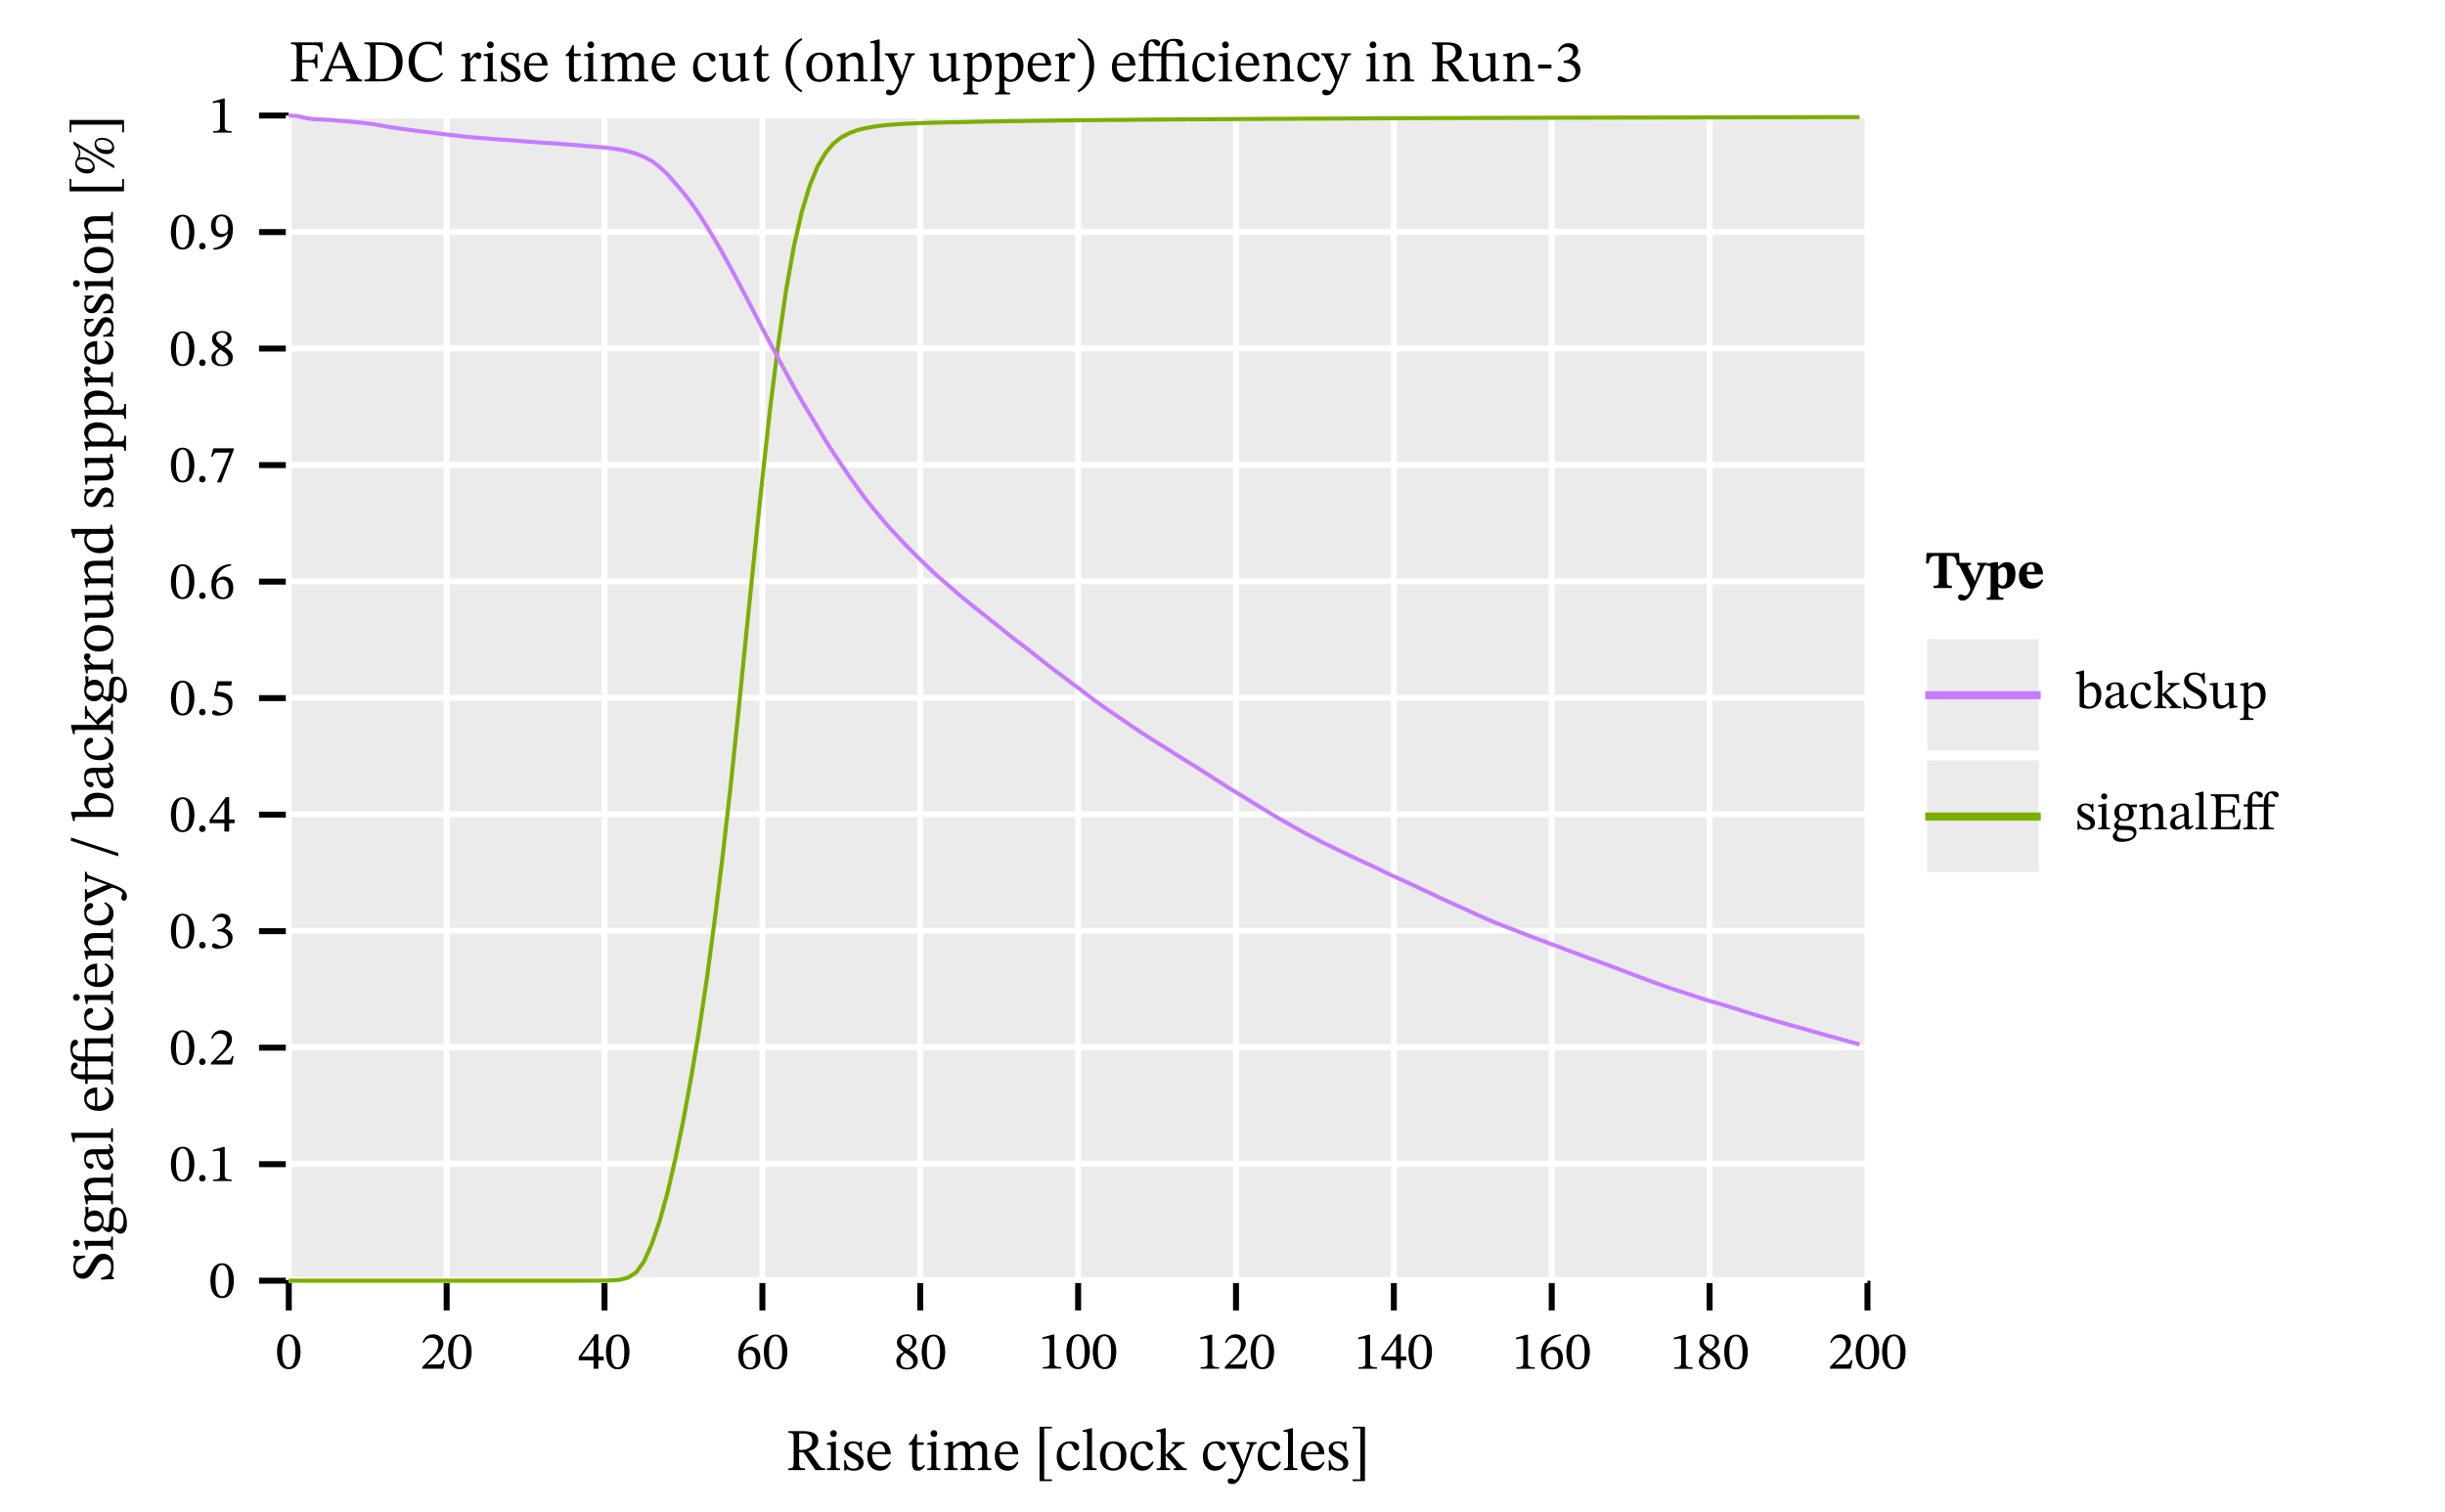 <?xml version="1.0" encoding="UTF-8" standalone="no"?>
<svg
   width="600pt"
   height="371pt"
   viewBox="0 0 600 371"
   version="1.1"
   id="svg304"
   sodipodi:docname="fadc_rise_time_efficiencies_run3.pdf"
   xmlns:inkscape="http://www.inkscape.org/namespaces/inkscape"
   xmlns:sodipodi="http://sodipodi.sourceforge.net/DTD/sodipodi-0.dtd"
   xmlns:xlink="http://www.w3.org/1999/xlink"
   xmlns="http://www.w3.org/2000/svg"
   xmlns:svg="http://www.w3.org/2000/svg">
  <sodipodi:namedview
     id="namedview304"
     pagecolor="#ffffff"
     bordercolor="#666666"
     borderopacity="1.0"
     inkscape:showpageshadow="2"
     inkscape:pageopacity="0.0"
     inkscape:pagecheckerboard="0"
     inkscape:deskcolor="#d1d1d1"
     inkscape:document-units="pt" />
  <defs
     id="defs82">
    <g
       id="g82">
      <g
         id="glyph-0-0">
        <path
           d="M 4.781 0 L 4.781 -0.438 C 3.656 -0.438 3.266 -0.609 3.266 -1.594 L 3.266 -4.656 L 4.984 -4.656 C 6.234 -4.656 6.531 -4.469 6.531 -3.281 L 7.031 -3.281 L 7.031 -6.656 L 6.531 -6.656 C 6.531 -5.484 6.234 -5.219 4.984 -5.219 L 3.266 -5.219 L 3.266 -8.906 L 5.594 -8.906 C 7.484 -8.906 7.625 -8.547 7.891 -7.172 L 8.344 -7.172 L 8.266 -9.562 L 0.531 -9.562 L 0.531 -9.125 C 1.578 -9.125 1.938 -8.922 1.938 -7.906 L 1.938 -1.688 C 1.938 -0.609 1.703 -0.438 0.531 -0.438 L 0.531 0 Z M 4.781 0 "
           id="path1" />
      </g>
      <g
         id="glyph-0-1">
        <path
           d="M 3.094 0 L 3.094 -0.438 C 2.422 -0.438 2.125 -0.531 2.125 -0.938 C 2.125 -1.188 2.203 -1.406 2.281 -1.641 L 2.938 -3.188 L 6.656 -3.188 L 7.234 -1.875 C 7.422 -1.438 7.484 -1.172 7.484 -0.969 C 7.484 -0.469 6.906 -0.438 6.469 -0.438 L 6.469 0 L 10.391 0 L 10.391 -0.438 C 9.594 -0.438 9.312 -0.766 8.891 -1.734 L 5.438 -9.625 L 4.844 -9.625 L 1.766 -2.328 C 1.062 -0.672 0.859 -0.438 0.047 -0.438 L 0.047 0 Z M 3.156 -3.766 L 4.797 -7.844 L 4.844 -7.844 L 6.438 -3.766 Z M 3.156 -3.766 "
           id="path2" />
      </g>
      <g
         id="glyph-0-2">
        <path
           d="M 4.672 0 C 7.812 0 9.891 -1.484 9.891 -4.828 C 9.891 -8.375 7.531 -9.562 4.516 -9.562 L 0.516 -9.562 L 0.516 -9.125 C 1.594 -9.125 1.938 -8.953 1.938 -7.906 L 1.938 -1.797 C 1.938 -0.625 1.797 -0.438 0.516 -0.438 L 0.516 0 Z M 4.125 -0.547 C 3.844 -0.547 3.562 -0.562 3.266 -0.594 L 3.266 -8.938 C 3.547 -8.953 3.75 -8.953 3.984 -8.953 C 7 -8.953 8.359 -7.469 8.359 -4.703 C 8.359 -1.422 6.781 -0.547 4.125 -0.547 Z M 4.125 -0.547 "
           id="path3" />
      </g>
      <g
         id="glyph-0-3">
        <path
           d="M 5.297 0.156 C 7.203 0.156 8.406 -0.688 9.188 -1.859 L 8.844 -2.172 C 8.031 -1.281 7.062 -0.75 5.719 -0.75 C 3.672 -0.75 2.234 -2 2.234 -4.922 C 2.234 -7.5 3.422 -9.109 5.516 -9.109 C 7.016 -9.109 8.047 -8.312 8.359 -6.406 L 8.859 -6.406 L 8.859 -9.734 L 8.422 -9.734 C 8.25 -9.438 8.156 -9.203 7.922 -9.203 C 7.562 -9.203 7.031 -9.734 5.5 -9.734 C 2.703 -9.734 0.734 -7.938 0.734 -4.766 C 0.734 -1.938 2.297 0.156 5.297 0.156 Z M 5.297 0.156 "
           id="path4" />
      </g>
      <g
         id="glyph-0-4">
        <path
           d="M 4.062 0 L 4.062 -0.422 C 2.969 -0.422 2.688 -0.562 2.688 -1.484 L 2.688 -4.797 C 3.047 -5.375 3.5 -6 3.844 -6 C 4.016 -6 4.312 -5.5 4.781 -5.5 C 5.109 -5.5 5.422 -5.734 5.422 -6.281 C 5.422 -6.781 5.156 -7.094 4.578 -7.094 C 3.891 -7.094 3.453 -6.594 2.703 -5.516 L 2.656 -5.516 L 2.656 -7.016 L 2.312 -7.016 L 0.516 -6.578 L 0.516 -6.172 C 0.516 -6.172 0.672 -6.203 0.953 -6.203 C 1.484 -6.203 1.484 -5.938 1.484 -5.406 L 1.484 -1.406 C 1.484 -0.594 1.375 -0.422 0.422 -0.422 L 0.422 0 Z M 4.062 0 "
           id="path5" />
      </g>
      <g
         id="glyph-0-5">
        <path
           d="M 3.734 0 L 3.734 -0.406 C 2.766 -0.406 2.688 -0.625 2.688 -1.469 L 2.688 -7.016 L 2.312 -7.016 L 0.484 -6.609 L 0.484 -6.188 C 0.484 -6.188 0.641 -6.219 0.844 -6.219 C 1.266 -6.219 1.484 -6.156 1.484 -5.531 L 1.484 -1.469 C 1.484 -0.641 1.438 -0.406 0.469 -0.406 L 0.469 0 Z M 2.109 -8.141 C 2.625 -8.141 2.938 -8.531 2.938 -8.969 C 2.938 -9.406 2.625 -9.797 2.109 -9.797 C 1.594 -9.797 1.281 -9.406 1.281 -8.969 C 1.281 -8.531 1.609 -8.141 2.109 -8.141 Z M 2.109 -8.141 "
           id="path6" />
      </g>
      <g
         id="glyph-0-6">
        <path
           d="M 0.609 0.109 L 0.922 0.109 L 1.219 -0.219 L 1.25 -0.219 C 1.625 -0.062 2.062 0.156 2.906 0.156 C 4.219 0.156 5.359 -0.359 5.359 -1.734 C 5.359 -2.812 4.641 -3.344 3.312 -4.047 C 2.094 -4.672 1.609 -5.031 1.609 -5.594 C 1.609 -6.25 2.125 -6.562 2.797 -6.562 C 3.688 -6.562 4.219 -6.141 4.531 -4.75 L 4.938 -4.75 L 4.891 -6.984 L 4.594 -6.984 L 4.344 -6.672 L 4.328 -6.672 C 3.969 -6.859 3.531 -7.062 2.812 -7.062 C 1.562 -7.062 0.578 -6.422 0.578 -5.219 C 0.578 -4.141 1.172 -3.641 2.5 -2.969 C 3.859 -2.297 4.125 -2.016 4.125 -1.344 C 4.125 -0.656 3.609 -0.375 2.875 -0.375 C 1.797 -0.375 1.25 -0.891 0.953 -2.391 L 0.562 -2.391 Z M 0.609 0.109 "
           id="path7" />
      </g>
      <g
         id="glyph-0-7">
        <path
           d="M 3.594 0.141 C 5.094 0.141 5.797 -0.766 6.312 -1.875 L 6.031 -2.078 C 5.578 -1.469 5.125 -0.953 3.938 -0.953 C 2.75 -0.953 1.688 -1.891 1.656 -3.875 L 6.266 -3.875 C 6.203 -5.906 5.156 -7.062 3.562 -7.062 C 1.859 -7.062 0.5 -5.891 0.5 -3.469 C 0.5 -1.125 1.844 0.141 3.594 0.141 Z M 1.672 -4.406 C 1.781 -5.734 2.328 -6.469 3.344 -6.469 C 4.375 -6.469 4.859 -5.484 4.906 -4.406 Z M 1.672 -4.406 "
           id="path8" />
      </g>
      <g
         id="glyph-0-8">
        <path
           d="M 4.266 -1.312 C 3.906 -0.906 3.703 -0.719 3.25 -0.719 C 2.672 -0.719 2.547 -1.062 2.547 -2.094 L 2.547 -6.203 L 4.188 -6.203 L 4.188 -6.812 L 2.547 -6.812 L 2.547 -8.875 L 2.188 -8.875 C 1.656 -7.641 1.219 -6.953 0.531 -6.531 L 0.531 -6.203 L 1.344 -6.203 L 1.344 -1.688 C 1.344 -0.375 1.766 0.141 2.734 0.141 C 3.672 0.141 3.969 -0.297 4.531 -1.078 Z M 4.266 -1.312 "
           id="path9" />
      </g>
      <g
         id="glyph-0-9">
        <path
           d="M 8 0 L 8 -0.422 C 6.953 -0.422 6.875 -0.688 6.875 -1.688 L 6.875 -5.219 C 7.359 -5.625 7.953 -6.125 8.547 -6.125 C 9.234 -6.125 9.797 -5.797 9.797 -4.484 L 9.797 -1.688 C 9.797 -0.797 9.766 -0.422 8.766 -0.422 L 8.766 0 L 12.062 0 L 12.062 -0.422 C 11.062 -0.422 11.016 -0.766 11.016 -1.688 L 11.016 -4.656 C 11.016 -6.422 10.266 -7.062 9.141 -7.062 C 8.359 -7.062 7.625 -6.641 6.828 -5.844 L 6.766 -5.844 C 6.469 -6.547 5.984 -7.062 5.156 -7.062 C 4.156 -7.062 3.484 -6.516 2.703 -5.828 L 2.641 -5.828 L 2.641 -7.016 L 2.297 -7.016 L 0.484 -6.594 L 0.484 -6.172 C 0.484 -6.172 0.656 -6.203 0.875 -6.203 C 1.281 -6.203 1.484 -6.062 1.484 -5.547 L 1.484 -1.469 C 1.484 -0.594 1.375 -0.422 0.469 -0.422 L 0.469 0 L 3.781 0 L 3.781 -0.422 C 2.875 -0.422 2.688 -0.594 2.688 -1.406 L 2.688 -5.188 C 3.094 -5.594 3.75 -6.125 4.516 -6.125 C 5.172 -6.125 5.672 -5.797 5.672 -4.562 L 5.672 -1.688 C 5.672 -0.672 5.594 -0.422 4.547 -0.422 L 4.547 0 Z M 8 0 "
           id="path10" />
      </g>
      <g
         id="glyph-0-10">
        <path
           d="M 5.938 -2.156 C 5.281 -1.312 4.781 -0.953 3.844 -0.953 C 2.344 -0.953 1.625 -2.203 1.625 -3.969 C 1.625 -5.641 2.344 -6.516 3.516 -6.516 C 4.766 -6.516 4.297 -4.859 5.375 -4.859 C 5.781 -4.859 5.984 -5.094 5.984 -5.516 C 5.984 -6.359 5.141 -7.062 3.766 -7.062 C 1.672 -7.062 0.484 -5.578 0.484 -3.281 C 0.484 -1.266 1.578 0.141 3.391 0.141 C 4.953 0.141 5.656 -0.766 6.219 -1.953 Z M 5.938 -2.156 "
           id="path11" />
      </g>
      <g
         id="glyph-0-11">
        <path
           d="M 3.234 0.141 C 4.156 0.141 4.844 -0.297 5.609 -1.047 L 5.688 -1.047 L 5.688 0.078 L 6.016 0.078 L 7.859 -0.266 L 7.859 -0.656 L 7.703 -0.656 C 7.016 -0.656 6.844 -0.75 6.844 -1.609 L 6.844 -6.953 L 6.484 -6.953 L 4.453 -6.734 L 4.453 -6.328 C 5.375 -6.328 5.625 -6.25 5.625 -5.484 L 5.625 -1.656 C 5.047 -1.156 4.578 -0.781 3.844 -0.781 C 3.078 -0.781 2.531 -1.219 2.531 -2.703 L 2.531 -6.953 L 2.219 -6.953 L 0.328 -6.734 L 0.328 -6.328 C 1.125 -6.312 1.328 -6.25 1.328 -5.469 L 1.328 -2.516 C 1.328 -0.531 2.016 0.141 3.234 0.141 Z M 3.234 0.141 "
           id="path12" />
      </g>
      <g
         id="glyph-0-12">
        <path
           d="M 4.531 2.297 C 2.422 0.906 1.625 -1.062 1.625 -3.984 C 1.625 -6.875 2.422 -8.828 4.531 -10.234 L 4.312 -10.625 C 1.969 -9.422 0.438 -7.156 0.438 -3.984 C 0.438 -0.781 1.969 1.5 4.312 2.703 Z M 4.531 2.297 "
           id="path13" />
      </g>
      <g
         id="glyph-0-13">
        <path
           d="M 3.75 0.141 C 5.641 0.141 6.984 -1.141 6.984 -3.578 C 6.984 -5.734 5.75 -7.062 3.75 -7.062 C 1.797 -7.062 0.5 -5.625 0.5 -3.516 C 0.5 -1.156 1.719 0.141 3.75 0.141 Z M 3.812 -0.438 C 2.562 -0.422 1.844 -1.391 1.844 -3.703 C 1.844 -5.578 2.594 -6.5 3.688 -6.5 C 4.984 -6.5 5.641 -5.297 5.641 -3.5 C 5.641 -1.141 5 -0.438 3.812 -0.438 Z M 3.812 -0.438 "
           id="path14" />
      </g>
      <g
         id="glyph-0-14">
        <path
           d="M 8.078 0 L 8.078 -0.406 C 7.094 -0.406 7 -0.656 7 -1.469 L 7 -4.469 C 7 -6.141 6.375 -7.062 5.047 -7.062 C 4.125 -7.062 3.484 -6.531 2.703 -5.828 L 2.641 -5.828 L 2.656 -7.016 L 2.328 -7.016 L 0.484 -6.594 L 0.484 -6.172 C 0.484 -6.172 0.625 -6.203 0.875 -6.203 C 1.266 -6.203 1.484 -6.078 1.484 -5.562 L 1.484 -1.469 C 1.484 -0.656 1.438 -0.406 0.469 -0.406 L 0.469 0 L 3.797 0 L 3.797 -0.406 C 2.75 -0.406 2.688 -0.656 2.688 -1.469 L 2.688 -5.203 C 3.125 -5.594 3.672 -6.125 4.453 -6.125 C 5.109 -6.125 5.797 -5.844 5.797 -4.109 L 5.797 -1.469 C 5.797 -0.656 5.75 -0.406 4.719 -0.406 L 4.719 0 Z M 8.078 0 "
           id="path15" />
      </g>
      <g
         id="glyph-0-15">
        <path
           d="M 3.781 0 L 3.781 -0.422 C 2.734 -0.422 2.656 -0.625 2.656 -1.469 L 2.656 -10.266 L 2.297 -10.266 L 0.375 -9.766 L 0.375 -9.375 C 0.375 -9.375 0.594 -9.391 0.844 -9.391 C 1.203 -9.391 1.453 -9.375 1.453 -8.766 L 1.453 -1.469 C 1.453 -0.656 1.391 -0.422 0.438 -0.422 L 0.438 0 Z M 3.781 0 "
           id="path16" />
      </g>
      <g
         id="glyph-0-16">
        <path
           d="M 1.125 3.422 C 2.359 3.422 3.062 2.547 3.906 0.312 L 6.172 -5.641 C 6.375 -6.219 6.594 -6.453 7.172 -6.453 L 7.172 -6.875 L 4.703 -6.875 L 4.703 -6.453 C 5.172 -6.453 5.516 -6.391 5.516 -6.094 C 5.516 -6 5.469 -5.828 5.438 -5.734 L 4.031 -1.516 L 3.922 -1.516 L 3.734 -2.219 L 2.312 -5.422 C 2.219 -5.625 2.109 -5.875 2.109 -6.062 C 2.109 -6.312 2.281 -6.438 2.938 -6.438 L 2.938 -6.875 L -0.172 -6.875 L -0.172 -6.453 C 0.344 -6.453 0.547 -6.266 0.703 -5.938 L 2.844 -1.266 C 3.016 -0.875 3.266 -0.266 3.266 -0.078 C 3.266 0.344 2.406 2.359 1.875 2.359 C 1.672 2.359 1.25 2.031 0.75 2.031 C 0.375 2.031 0.094 2.219 0.094 2.656 C 0.094 3.219 0.531 3.422 1.125 3.422 Z M 1.125 3.422 "
           id="path17" />
      </g>
      <g
         id="glyph-0-17">
        <path
           d="M 4 3.203 L 4 2.781 C 2.859 2.781 2.594 2.594 2.594 1.641 L 2.594 -0.266 L 2.641 -0.266 C 3.062 0.031 3.562 0.141 4.109 0.141 C 5.859 0.141 7.297 -1.328 7.297 -3.797 C 7.297 -5.703 6.297 -7.062 4.859 -7.062 C 4 -7.062 3.297 -6.609 2.609 -5.797 L 2.562 -5.797 L 2.562 -7.016 L 2.203 -7.016 L 0.359 -6.609 L 0.359 -6.188 C 0.359 -6.188 0.641 -6.219 0.828 -6.219 C 1.312 -6.219 1.375 -6.016 1.375 -5.469 L 1.375 1.734 C 1.375 2.547 1.234 2.797 0.312 2.797 L 0.312 3.203 Z M 4.188 -0.422 C 3.375 -0.422 2.859 -1.078 2.594 -1.375 L 2.594 -5.172 C 2.859 -5.547 3.484 -6.062 4.266 -6.062 C 5.344 -6.062 5.984 -5.219 5.984 -3.391 C 5.984 -1.375 5.203 -0.422 4.188 -0.422 Z M 4.188 -0.422 "
           id="path18" />
      </g>
      <g
         id="glyph-0-18">
        <path
           d="M 0.688 2.703 C 3.031 1.5 4.547 -0.781 4.547 -3.984 C 4.547 -7.156 3.031 -9.422 0.688 -10.625 L 0.453 -10.234 C 2.578 -8.828 3.359 -6.875 3.359 -3.984 C 3.359 -1.062 2.578 0.906 0.453 2.297 Z M 0.688 2.703 "
           id="path19" />
      </g>
      <g
         id="glyph-0-19">
        <path
           d="M 4.047 0 L 4.047 -0.422 C 2.984 -0.422 2.703 -0.594 2.703 -1.734 L 2.703 -6.203 L 5.219 -6.203 L 5.219 -6.812 L 2.703 -6.812 L 2.703 -8.109 C 2.703 -9.344 2.922 -9.766 3.469 -9.766 C 4.188 -9.766 4.219 -8.656 5 -8.656 C 5.328 -8.656 5.594 -8.859 5.594 -9.297 C 5.594 -9.938 4.906 -10.312 3.953 -10.312 C 2.922 -10.312 2.359 -9.891 1.969 -9.219 C 1.578 -8.547 1.484 -7.906 1.484 -6.812 L 0.375 -6.812 L 0.375 -6.203 L 1.484 -6.203 L 1.484 -1.734 C 1.484 -0.594 1.328 -0.422 0.266 -0.422 L 0.266 0 Z M 4.047 0 "
           id="path20" />
      </g>
      <g
         id="glyph-0-20">
        <path
           d="M 3.969 0 L 3.969 -0.406 C 2.953 -0.406 2.719 -0.609 2.719 -1.734 L 2.719 -6.203 L 5.609 -6.203 L 5.609 -6.812 L 2.719 -6.812 L 2.719 -7.766 C 2.719 -9.375 3.297 -9.906 4.312 -9.906 C 4.797 -9.906 5.125 -9.781 5.297 -9.359 C 5.484 -8.922 5.672 -8.578 6.109 -8.578 C 6.547 -8.578 6.812 -8.844 6.812 -9.25 C 6.812 -10.062 5.938 -10.438 4.672 -10.438 C 3.266 -10.438 2.422 -9.906 2.016 -9.281 C 1.609 -8.625 1.484 -7.922 1.484 -6.812 L 0.375 -6.812 L 0.375 -6.203 L 1.484 -6.203 L 1.484 -1.734 C 1.484 -0.594 1.328 -0.406 0.266 -0.406 L 0.266 0 Z M 3.969 0 "
           id="path21" />
      </g>
      <g
         id="glyph-0-21">
        <path
           d="M 3.797 0 L 3.797 -0.422 C 2.75 -0.422 2.672 -0.641 2.672 -1.469 L 2.672 -6.938 L 2.297 -6.938 L 0.406 -6.781 L 0.406 -6.219 L 0.812 -6.219 C 1.281 -6.219 1.469 -6.016 1.469 -5.422 L 1.469 -1.469 C 1.469 -0.703 1.406 -0.422 0.453 -0.422 L 0.453 0 Z M 3.797 0 "
           id="path22" />
      </g>
      <g
         id="glyph-0-22">
        <path
           d="M 4.719 0 L 4.719 -0.438 C 3.469 -0.438 3.266 -0.594 3.266 -1.797 L 3.266 -4.375 L 3.688 -4.375 C 4.203 -4.375 4.359 -4.328 4.656 -3.906 C 5.25 -3.031 5.672 -2.406 7.266 0 L 9.656 0 L 9.656 -0.438 C 8.984 -0.438 8.625 -0.531 8.156 -1.172 C 6.562 -3.469 6 -4.281 5.5 -4.562 L 5.5 -4.625 C 6.672 -4.906 7.953 -5.547 7.953 -7.172 C 7.953 -9.016 6.391 -9.562 4.203 -9.562 L 0.625 -9.562 L 0.625 -9.125 C 1.797 -9.125 1.922 -8.844 1.922 -8.047 L 1.922 -1.797 C 1.922 -0.578 1.719 -0.438 0.625 -0.438 L 0.625 0 Z M 3.266 -4.953 L 3.266 -8.953 C 3.578 -8.969 3.906 -8.984 4.234 -8.984 C 5.797 -8.984 6.484 -8.281 6.484 -7.109 C 6.484 -5.578 5.422 -5 3.828 -4.938 Z M 3.266 -4.953 "
           id="path23" />
      </g>
      <g
         id="glyph-0-23">
        <path
           d="M 3.922 -3.172 L 3.922 -4.109 L 0.656 -4.109 L 0.656 -3.172 Z M 3.922 -3.172 "
           id="path24" />
      </g>
      <g
         id="glyph-0-24">
        <path
           d="M 2.484 0.188 C 4.609 0.188 6.453 -0.828 6.453 -2.828 C 6.453 -4.109 5.484 -4.891 4.328 -5.25 L 4.328 -5.297 C 5.234 -5.875 5.891 -6.422 5.891 -7.422 C 5.891 -8.531 5.031 -9.375 3.547 -9.375 C 2.359 -9.375 1.453 -8.703 0.922 -7.438 L 1.25 -7.25 C 1.75 -8.016 2.281 -8.422 3.156 -8.422 C 4.062 -8.422 4.641 -7.922 4.641 -7.062 C 4.641 -5.891 3.609 -5.094 2.625 -5.094 L 2.344 -5.094 L 2.344 -4.531 L 2.641 -4.531 C 4.031 -4.531 5.266 -3.688 5.266 -2.391 C 5.266 -0.953 4.375 -0.531 3.469 -0.531 C 2.719 -0.531 2 -1.25 1.422 -1.25 C 1.047 -1.25 0.859 -0.922 0.859 -0.609 C 0.859 -0.234 1.172 0.188 2.484 0.188 Z M 2.484 0.188 "
           id="path25" />
      </g>
      <g
         id="glyph-0-25">
        <path
           d="M 4.359 2.703 L 4.359 2.266 L 2.469 2.266 L 2.469 -10.219 L 4.359 -10.219 L 4.359 -10.641 L 1.328 -10.641 L 1.328 2.703 Z M 4.359 2.703 "
           id="path26" />
      </g>
      <g
         id="glyph-0-26">
        <path
           d="M 3.734 0 L 3.734 -0.422 C 2.828 -0.422 2.656 -0.578 2.656 -1.328 L 2.656 -3.531 L 2.75 -3.531 L 5.031 -0.953 C 5.109 -0.875 5.188 -0.734 5.188 -0.594 C 5.188 -0.469 5.047 -0.422 4.625 -0.422 L 4.625 0 L 7.844 0 L 7.844 -0.422 C 7.234 -0.422 7 -0.469 6.297 -1.266 L 3.734 -4.141 L 4.469 -4.75 C 6.109 -6.188 6.375 -6.438 7.312 -6.438 L 7.312 -6.875 L 4.172 -6.875 L 4.172 -6.438 C 4.734 -6.438 4.891 -6.375 4.891 -6.188 C 4.891 -5.953 4.688 -5.781 4.625 -5.719 L 2.75 -3.859 L 2.656 -3.859 L 2.656 -10.266 L 2.266 -10.266 L 0.375 -9.766 L 0.375 -9.375 C 0.375 -9.375 0.672 -9.391 0.875 -9.391 C 1.359 -9.391 1.453 -9.266 1.453 -8.656 L 1.453 -1.375 C 1.453 -0.578 1.312 -0.422 0.438 -0.422 L 0.438 0 Z M 3.734 0 "
           id="path27" />
      </g>
      <g
         id="glyph-0-27">
        <path
           d="M 3.719 2.703 L 3.719 -10.641 L 0.688 -10.641 L 0.688 -10.219 L 2.578 -10.219 L 2.578 2.266 L 0.688 2.266 L 0.688 2.703 Z M 3.719 2.703 "
           id="path28" />
      </g>
      <g
         id="glyph-1-0">
        <path
           d="M 3.234 0.141 C 5.297 0.141 6.125 -1.906 6.125 -4.156 C 6.125 -6.844 4.953 -8.406 3.266 -8.406 C 1.359 -8.406 0.359 -6.672 0.359 -4.188 C 0.359 -1.875 1.125 0.141 3.234 0.141 Z M 3.234 -0.328 C 2.188 -0.328 1.609 -1.578 1.609 -4.125 C 1.609 -6.719 2.188 -7.969 3.219 -7.969 C 4.297 -7.969 4.859 -6.734 4.859 -4.078 C 4.859 -1.562 4.266 -0.328 3.234 -0.328 Z M 3.234 -0.328 "
           id="path29" />
      </g>
      <g
         id="glyph-1-1">
        <path
           d="M 5.656 0 L 6.078 -2.094 L 5.703 -2.094 C 5.391 -1.312 5.219 -1.031 4.531 -1.031 L 2.703 -1.031 L 1.797 -1 L 1.797 -1.062 L 3.516 -2.703 C 4.906 -4.094 5.656 -5 5.656 -6.172 C 5.656 -7.547 4.625 -8.438 3.141 -8.438 C 1.875 -8.438 0.984 -7.703 0.578 -6.422 L 0.891 -6.297 C 1.375 -7.281 1.953 -7.578 2.797 -7.578 C 3.812 -7.578 4.438 -6.953 4.438 -5.969 C 4.438 -4.594 3.781 -3.766 2.484 -2.438 L 0.5 -0.438 L 0.5 0 Z M 5.656 0 "
           id="path30" />
      </g>
      <g
         id="glyph-1-2">
        <path
           d="M 4.969 0 L 4.969 -2.062 L 6.297 -2.062 L 6.297 -2.969 L 4.969 -2.969 L 4.969 -8.453 L 4.156 -8.453 L 0.172 -2.891 L 0.172 -2.062 L 3.797 -2.062 L 3.797 0 Z M 0.891 -3.031 L 3.75 -7.016 L 3.797 -7.016 L 3.797 -2.969 L 0.891 -2.969 Z M 0.891 -3.031 "
           id="path31" />
      </g>
      <g
         id="glyph-1-3">
        <path
           d="M 3.391 0.156 C 5.047 0.156 5.984 -0.875 5.984 -2.656 C 5.984 -4.375 5.047 -5.406 3.625 -5.406 C 2.953 -5.406 2.469 -5.125 1.922 -4.594 L 1.828 -4.609 C 2.156 -6.516 3.625 -7.797 5.453 -8.078 L 5.438 -8.453 C 2.625 -8.344 0.594 -6.516 0.594 -3.359 C 0.594 -1.438 1.438 0.156 3.391 0.156 Z M 3.438 -0.297 C 2.297 -0.297 1.766 -1.469 1.766 -3.094 C 1.766 -4.234 2.469 -4.641 3.234 -4.641 C 4.328 -4.641 4.844 -3.734 4.844 -2.547 C 4.844 -0.891 4.328 -0.297 3.438 -0.297 Z M 3.438 -0.297 "
           id="path32" />
      </g>
      <g
         id="glyph-1-4">
        <path
           d="M 3.219 0.156 C 4.781 0.156 5.859 -0.594 5.859 -1.969 C 5.859 -3.016 5.375 -3.641 3.859 -4.562 L 3.859 -4.609 C 5.078 -5.281 5.547 -5.703 5.547 -6.672 C 5.547 -7.703 4.562 -8.469 3.266 -8.469 C 1.812 -8.469 0.766 -7.719 0.766 -6.531 C 0.766 -5.641 1.062 -5.109 2.391 -4.172 L 2.391 -4.141 C 1.172 -3.328 0.609 -2.906 0.609 -1.859 C 0.609 -0.531 1.703 0.156 3.219 0.156 Z M 2.797 -3.922 C 4.375 -2.906 4.766 -2.422 4.766 -1.578 C 4.766 -0.688 4.078 -0.25 3.266 -0.25 C 2.281 -0.25 1.625 -0.781 1.625 -1.969 C 1.625 -2.875 2.047 -3.328 2.797 -3.922 Z M 3.453 -4.812 C 2.297 -5.531 1.797 -6 1.797 -6.766 C 1.797 -7.562 2.344 -8.047 3.234 -8.047 C 4.078 -8.047 4.578 -7.562 4.578 -6.688 C 4.578 -5.859 4.328 -5.344 3.453 -4.812 Z M 3.453 -4.812 "
           id="path33" />
      </g>
      <g
         id="glyph-1-5">
        <path
           d="M 5.578 0 L 5.578 -0.359 C 4.375 -0.359 3.891 -0.609 3.891 -1.25 L 3.891 -8.359 L 3.516 -8.359 L 0.969 -7.641 L 0.969 -7.219 C 1.375 -7.344 2.047 -7.422 2.297 -7.422 C 2.625 -7.422 2.734 -7.234 2.734 -6.781 L 2.734 -1.25 C 2.734 -0.594 2.281 -0.359 1.047 -0.359 L 1.047 0 Z M 5.578 0 "
           id="path34" />
      </g>
      <g
         id="glyph-1-6">
        <path
           d="M 1.578 0.109 C 2.109 0.109 2.391 -0.25 2.391 -0.656 C 2.391 -1.094 2.109 -1.5 1.594 -1.5 C 1.109 -1.5 0.812 -1.109 0.812 -0.672 C 0.812 -0.219 1.062 0.109 1.578 0.109 Z M 1.578 0.109 "
           id="path35" />
      </g>
      <g
         id="glyph-1-7">
        <path
           d="M 2.234 0.172 C 4.156 0.172 5.812 -0.75 5.812 -2.547 C 5.812 -3.703 4.938 -4.406 3.891 -4.734 L 3.891 -4.766 C 4.719 -5.297 5.297 -5.781 5.297 -6.672 C 5.297 -7.672 4.531 -8.438 3.188 -8.438 C 2.125 -8.438 1.312 -7.828 0.828 -6.688 L 1.125 -6.516 C 1.578 -7.219 2.062 -7.578 2.844 -7.578 C 3.656 -7.578 4.172 -7.141 4.172 -6.359 C 4.172 -5.297 3.25 -4.578 2.359 -4.578 L 2.109 -4.578 L 2.109 -4.078 L 2.375 -4.078 C 3.625 -4.078 4.734 -3.312 4.734 -2.141 C 4.734 -0.859 3.938 -0.484 3.109 -0.484 C 2.453 -0.484 1.812 -1.125 1.281 -1.125 C 0.938 -1.125 0.766 -0.828 0.766 -0.547 C 0.766 -0.203 1.062 0.172 2.234 0.172 Z M 2.234 0.172 "
           id="path36" />
      </g>
      <g
         id="glyph-1-8">
        <path
           d="M 2.281 0.172 C 4.359 0.172 5.797 -0.844 5.797 -2.875 C 5.797 -4.922 4.188 -5.531 2.031 -5.703 L 2.391 -7.188 L 5.453 -7.188 L 5.672 -8.25 L 2.078 -8.25 L 1.266 -4.828 L 1.422 -4.641 C 3.156 -4.594 4.844 -4.281 4.844 -2.344 C 4.844 -0.984 4.016 -0.484 3.094 -0.484 C 2.25 -0.484 1.812 -1.125 1.297 -1.125 C 0.969 -1.125 0.766 -0.859 0.766 -0.562 C 0.766 -0.078 1.266 0.172 2.281 0.172 Z M 2.281 0.172 "
           id="path37" />
      </g>
      <g
         id="glyph-1-9">
        <path
           d="M 3.016 0.109 L 6.078 -7.844 L 6.078 -8.25 L 1.078 -8.25 L 0.547 -6.25 L 0.953 -6.203 C 1.312 -7.062 1.422 -7.188 2.141 -7.188 L 5.062 -7.188 L 1.984 0.109 Z M 3.016 0.109 "
           id="path38" />
      </g>
      <g
         id="glyph-1-10">
        <path
           d="M 1.109 0.172 C 4 0.141 5.891 -1.516 5.891 -4.891 C 5.891 -6.828 5.094 -8.453 3.141 -8.453 C 1.5 -8.453 0.516 -7.422 0.516 -5.656 C 0.516 -3.922 1.438 -2.906 2.875 -2.906 C 3.516 -2.906 4 -3.188 4.578 -3.719 L 4.656 -3.703 C 4.375 -1.578 2.891 -0.422 1.094 -0.203 Z M 3.266 -3.672 C 2.172 -3.672 1.656 -4.516 1.656 -5.734 C 1.656 -7.406 2.234 -8.016 3.094 -8.016 C 4.25 -8.016 4.719 -6.844 4.719 -5.219 C 4.719 -4.078 4.016 -3.672 3.266 -3.672 Z M 3.266 -3.672 "
           id="path39" />
      </g>
      <g
         id="glyph-1-11">
        <path
           d="M 1.797 -9.25 L 0.109 -8.781 L 0.109 -8.422 C 0.109 -8.422 0.266 -8.453 0.469 -8.453 C 0.969 -8.453 1.047 -8.344 1.047 -7.75 L 1.047 -0.391 C 1.359 -0.219 2.125 0.125 3.234 0.125 C 5.047 0.125 6.375 -1.094 6.375 -3.438 C 6.375 -5.141 5.484 -6.344 4.188 -6.344 C 3.312 -6.344 2.625 -5.781 2.172 -5.234 L 2.141 -5.234 L 2.141 -9.25 Z M 2.141 -4.656 C 2.375 -4.969 2.953 -5.453 3.609 -5.453 C 4.859 -5.453 5.188 -4.281 5.188 -3.031 C 5.188 -1.578 4.719 -0.406 3.469 -0.406 C 2.781 -0.406 2.391 -0.719 2.141 -1.016 Z M 2.141 -4.656 "
           id="path40" />
      </g>
      <g
         id="glyph-1-12">
        <path
           d="M 2.062 0.094 C 2.891 0.094 3.359 -0.281 3.984 -0.812 L 4.031 -0.812 C 4.109 -0.234 4.25 0.062 4.812 0.062 C 5.484 0.062 5.797 -0.203 6.234 -0.844 L 6.031 -1.047 C 5.859 -0.844 5.672 -0.719 5.422 -0.719 C 5.141 -0.719 5.031 -0.828 5.031 -1.359 L 5.031 -4.328 C 5.031 -5.703 4.484 -6.344 3.062 -6.344 C 1.641 -6.344 0.766 -5.641 0.766 -4.906 C 0.766 -4.484 1.047 -4.281 1.312 -4.281 C 1.672 -4.281 1.891 -4.484 1.891 -4.891 C 1.891 -5.672 2.016 -5.938 2.766 -5.938 C 3.547 -5.938 3.938 -5.516 3.938 -4.375 L 3.938 -3.797 C 2.812 -3.438 0.5 -3.109 0.5 -1.375 C 0.5 -0.531 1.047 0.094 2.062 0.094 Z M 3.938 -1.203 C 3.5 -0.844 3.031 -0.625 2.594 -0.625 C 2.031 -0.625 1.656 -1.031 1.656 -1.688 C 1.656 -2.703 2.75 -3.062 3.938 -3.359 Z M 3.938 -1.203 "
           id="path41" />
      </g>
      <g
         id="glyph-1-13">
        <path
           d="M 5.344 -1.938 C 4.75 -1.172 4.312 -0.844 3.453 -0.844 C 2.109 -0.844 1.469 -1.984 1.469 -3.578 C 1.469 -5.078 2.109 -5.859 3.172 -5.859 C 4.297 -5.859 3.859 -4.375 4.828 -4.375 C 5.203 -4.375 5.375 -4.578 5.375 -4.969 C 5.375 -5.719 4.625 -6.344 3.391 -6.344 C 1.5 -6.344 0.438 -5.016 0.438 -2.953 C 0.438 -1.141 1.422 0.125 3.047 0.125 C 4.453 0.125 5.094 -0.688 5.594 -1.75 Z M 5.344 -1.938 "
           id="path42" />
      </g>
      <g
         id="glyph-1-14">
        <path
           d="M 3.359 0 L 3.359 -0.375 C 2.547 -0.375 2.391 -0.531 2.391 -1.188 L 2.391 -3.188 L 2.469 -3.188 L 4.531 -0.844 C 4.594 -0.781 4.672 -0.656 4.672 -0.531 C 4.672 -0.422 4.547 -0.375 4.156 -0.375 L 4.156 0 L 7.062 0 L 7.062 -0.375 C 6.5 -0.375 6.297 -0.422 5.672 -1.141 L 3.359 -3.734 L 4.016 -4.266 C 5.5 -5.562 5.734 -5.797 6.594 -5.797 L 6.594 -6.188 L 3.766 -6.188 L 3.766 -5.797 C 4.25 -5.797 4.406 -5.734 4.406 -5.562 C 4.406 -5.359 4.219 -5.203 4.156 -5.141 L 2.469 -3.469 L 2.391 -3.469 L 2.391 -9.25 L 2.047 -9.25 L 0.344 -8.781 L 0.344 -8.438 C 0.344 -8.438 0.609 -8.453 0.781 -8.453 C 1.219 -8.453 1.312 -8.344 1.312 -7.797 L 1.312 -1.25 C 1.312 -0.531 1.172 -0.375 0.391 -0.375 L 0.391 0 Z M 3.359 0 "
           id="path43" />
      </g>
      <g
         id="glyph-1-15">
        <path
           d="M 0.984 0.203 C 1 -0.062 1.156 -0.234 1.328 -0.234 C 1.641 -0.234 2.141 0.156 3.516 0.156 C 5.031 0.156 6.172 -0.672 6.172 -2.188 C 6.172 -3.75 4.875 -4.328 3.703 -4.984 C 2.719 -5.547 1.781 -6.016 1.781 -7 C 1.781 -7.812 2.297 -8.234 3.188 -8.234 C 4.5 -8.25 5 -7.562 5.375 -6.109 L 5.766 -6.109 L 5.672 -8.734 L 5.328 -8.734 C 5.266 -8.453 5.125 -8.359 4.922 -8.359 C 4.609 -8.359 4.328 -8.766 3.125 -8.766 C 1.766 -8.75 0.641 -8.016 0.641 -6.641 C 0.641 -5.266 1.703 -4.641 2.75 -4.031 C 3.828 -3.422 4.922 -2.953 4.922 -1.812 C 4.922 -0.812 4.312 -0.422 3.328 -0.422 C 1.984 -0.406 1.328 -0.828 0.859 -2.625 L 0.453 -2.625 L 0.578 0.203 Z M 0.984 0.203 "
           id="path44" />
      </g>
      <g
         id="glyph-1-16">
        <path
           d="M 2.906 0.125 C 3.75 0.125 4.359 -0.266 5.047 -0.938 L 5.125 -0.938 L 5.125 0.062 L 5.406 0.062 L 7.078 -0.234 L 7.078 -0.594 L 6.938 -0.594 C 6.312 -0.594 6.156 -0.688 6.156 -1.453 L 6.156 -6.266 L 5.844 -6.266 L 4 -6.062 L 4 -5.703 C 4.844 -5.703 5.062 -5.625 5.062 -4.938 L 5.062 -1.5 C 4.547 -1.031 4.125 -0.703 3.453 -0.703 C 2.781 -0.703 2.281 -1.094 2.281 -2.438 L 2.281 -6.266 L 1.984 -6.266 L 0.297 -6.062 L 0.297 -5.703 C 1.016 -5.688 1.188 -5.625 1.188 -4.922 L 1.188 -2.266 C 1.188 -0.484 1.812 0.125 2.906 0.125 Z M 2.906 0.125 "
           id="path45" />
      </g>
      <g
         id="glyph-1-17">
        <path
           d="M 3.594 2.875 L 3.594 2.5 C 2.578 2.5 2.328 2.328 2.328 1.484 L 2.328 -0.234 L 2.391 -0.234 C 2.766 0.031 3.203 0.125 3.703 0.125 C 5.281 0.125 6.578 -1.188 6.578 -3.422 C 6.578 -5.125 5.672 -6.344 4.375 -6.344 C 3.594 -6.344 2.969 -5.938 2.344 -5.219 L 2.297 -5.219 L 2.297 -6.312 L 1.984 -6.312 L 0.328 -5.938 L 0.328 -5.562 C 0.328 -5.562 0.578 -5.594 0.75 -5.594 C 1.172 -5.594 1.25 -5.422 1.25 -4.922 L 1.25 1.562 C 1.25 2.297 1.109 2.516 0.281 2.516 L 0.281 2.875 Z M 3.766 -0.375 C 3.031 -0.375 2.578 -0.969 2.328 -1.25 L 2.328 -4.656 C 2.578 -4.984 3.141 -5.453 3.844 -5.453 C 4.812 -5.453 5.375 -4.703 5.375 -3.047 C 5.375 -1.234 4.688 -0.375 3.766 -0.375 Z M 3.766 -0.375 "
           id="path46" />
      </g>
      <g
         id="glyph-1-18">
        <path
           d="M 0.547 0.109 L 0.828 0.109 L 1.094 -0.203 L 1.125 -0.203 C 1.469 -0.047 1.859 0.141 2.625 0.141 C 3.797 0.141 4.812 -0.328 4.812 -1.562 C 4.812 -2.531 4.172 -3.016 2.984 -3.641 C 1.891 -4.203 1.453 -4.531 1.453 -5.047 C 1.453 -5.625 1.906 -5.906 2.516 -5.906 C 3.312 -5.906 3.797 -5.531 4.078 -4.281 L 4.438 -4.281 L 4.406 -6.281 L 4.141 -6.281 L 3.922 -6.016 L 3.906 -6.016 C 3.578 -6.172 3.188 -6.344 2.531 -6.344 C 1.406 -6.344 0.531 -5.781 0.531 -4.703 C 0.531 -3.734 1.062 -3.266 2.25 -2.672 C 3.469 -2.062 3.719 -1.812 3.719 -1.203 C 3.719 -0.594 3.25 -0.344 2.594 -0.344 C 1.625 -0.344 1.125 -0.797 0.844 -2.141 L 0.516 -2.141 Z M 0.547 0.109 "
           id="path47" />
      </g>
      <g
         id="glyph-1-19">
        <path
           d="M 3.359 0 L 3.359 -0.359 C 2.484 -0.359 2.422 -0.562 2.422 -1.328 L 2.422 -6.312 L 2.078 -6.312 L 0.438 -5.938 L 0.438 -5.562 C 0.438 -5.562 0.578 -5.594 0.766 -5.594 C 1.141 -5.594 1.328 -5.531 1.328 -4.969 L 1.328 -1.328 C 1.328 -0.578 1.297 -0.359 0.422 -0.359 L 0.422 0 Z M 1.906 -7.328 C 2.359 -7.328 2.641 -7.672 2.641 -8.078 C 2.641 -8.469 2.359 -8.812 1.906 -8.812 C 1.438 -8.812 1.156 -8.469 1.156 -8.078 C 1.156 -7.672 1.453 -7.328 1.906 -7.328 Z M 1.906 -7.328 "
           id="path48" />
      </g>
      <g
         id="glyph-1-20">
        <path
           d="M 2.5 3.078 C 4.156 3.078 6.094 2.469 6.094 0.719 C 6.094 -0.781 4.828 -0.844 3.188 -0.844 C 1.984 -0.844 1.641 -0.969 1.641 -1.359 C 1.641 -1.578 1.844 -2.062 1.984 -2.234 C 2.312 -2.125 2.688 -2.047 3.109 -2.047 C 4.484 -2.047 5.422 -2.812 5.422 -4.031 C 5.422 -4.688 5.125 -5.125 4.953 -5.375 L 4.953 -5.453 L 6.188 -5.406 L 6.188 -6.109 L 4.5 -6.016 C 4.078 -6.234 3.594 -6.344 3.031 -6.344 C 1.656 -6.344 0.672 -5.531 0.672 -4.219 C 0.672 -3.359 1.047 -2.781 1.672 -2.438 L 1.672 -2.406 C 1.062 -1.938 0.609 -1.391 0.609 -0.922 C 0.609 -0.516 0.969 -0.125 1.328 0.031 L 1.328 0.078 C 0.625 0.766 0.281 1.203 0.281 1.641 C 0.281 2.359 0.781 3.078 2.5 3.078 Z M 1.656 0.125 C 1.844 0.125 2.094 0.141 3.141 0.156 C 3.188 0.156 3.219 0.156 3.266 0.156 C 4.141 0.172 5.422 0.188 5.422 1.094 C 5.422 1.656 4.812 2.328 3.266 2.328 C 1.922 2.328 1.297 1.953 1.297 1.188 C 1.297 0.922 1.391 0.609 1.656 0.125 Z M 3.109 -2.5 C 2.266 -2.5 1.812 -3.141 1.812 -4.266 C 1.812 -5.375 2.266 -5.875 2.953 -5.875 C 3.781 -5.875 4.25 -5.172 4.25 -4.109 C 4.25 -2.875 3.766 -2.5 3.109 -2.5 Z M 3.109 -2.5 "
           id="path49" />
      </g>
      <g
         id="glyph-1-21">
        <path
           d="M 7.266 0 L 7.266 -0.359 C 6.391 -0.359 6.297 -0.594 6.297 -1.328 L 6.297 -4.016 C 6.297 -5.531 5.734 -6.344 4.547 -6.344 C 3.719 -6.344 3.141 -5.875 2.438 -5.25 L 2.391 -5.25 L 2.391 -6.312 L 2.094 -6.312 L 0.438 -5.938 L 0.438 -5.547 C 0.438 -5.547 0.562 -5.578 0.781 -5.578 C 1.141 -5.578 1.328 -5.469 1.328 -5 L 1.328 -1.328 C 1.328 -0.594 1.297 -0.359 0.422 -0.359 L 0.422 0 L 3.422 0 L 3.422 -0.359 C 2.469 -0.359 2.422 -0.594 2.422 -1.328 L 2.422 -4.688 C 2.812 -5.047 3.297 -5.516 4 -5.516 C 4.594 -5.516 5.219 -5.266 5.219 -3.688 L 5.219 -1.328 C 5.219 -0.594 5.172 -0.359 4.25 -0.359 L 4.25 0 Z M 7.266 0 "
           id="path50" />
      </g>
      <g
         id="glyph-1-22">
        <path
           d="M 3.406 0 L 3.406 -0.375 C 2.469 -0.375 2.391 -0.562 2.391 -1.328 L 2.391 -9.25 L 2.062 -9.25 L 0.344 -8.781 L 0.344 -8.438 C 0.344 -8.438 0.531 -8.453 0.766 -8.453 C 1.094 -8.453 1.312 -8.438 1.312 -7.891 L 1.312 -1.328 C 1.312 -0.594 1.25 -0.375 0.391 -0.375 L 0.391 0 Z M 3.406 0 "
           id="path51" />
      </g>
      <g
         id="glyph-1-23">
        <path
           d="M 7.469 0 L 7.828 -2.438 L 7.406 -2.438 C 6.906 -0.875 6.672 -0.562 4.641 -0.578 L 2.953 -0.578 L 2.953 -4.172 L 4.484 -4.172 C 5.688 -4.172 5.938 -4.031 5.938 -2.953 L 6.359 -2.953 L 6.359 -6 L 5.938 -6 C 5.938 -4.938 5.688 -4.688 4.484 -4.688 L 2.953 -4.688 L 2.953 -8.016 L 4.875 -8.016 C 6.484 -8.016 6.812 -7.766 7 -6.453 L 7.422 -6.453 L 7.344 -8.609 L 0.469 -8.609 L 0.469 -8.203 C 1.531 -8.203 1.734 -8 1.734 -7 L 1.734 -1.547 C 1.734 -0.531 1.531 -0.391 0.469 -0.391 L 0.469 0 Z M 7.469 0 "
           id="path52" />
      </g>
      <g
         id="glyph-1-24">
        <path
           d="M 3.641 0 L 3.641 -0.375 C 2.688 -0.375 2.438 -0.531 2.438 -1.562 L 2.438 -5.578 L 4.703 -5.578 L 4.703 -6.125 L 2.438 -6.125 L 2.438 -7.312 C 2.438 -8.406 2.625 -8.781 3.109 -8.781 C 3.766 -8.781 3.797 -7.797 4.5 -7.797 C 4.797 -7.797 5.047 -7.969 5.047 -8.359 C 5.047 -8.938 4.406 -9.281 3.562 -9.281 C 2.625 -9.281 2.125 -8.906 1.766 -8.297 C 1.422 -7.703 1.328 -7.125 1.328 -6.125 L 0.344 -6.125 L 0.344 -5.578 L 1.328 -5.578 L 1.328 -1.562 C 1.328 -0.531 1.188 -0.375 0.234 -0.375 L 0.234 0 Z M 3.641 0 "
           id="path53" />
      </g>
      <g
         id="glyph-1-25">
        <path
           d="M 3.766 0 L 3.766 -0.375 C 2.672 -0.375 2.422 -0.531 2.422 -1.562 L 2.422 -5.578 L 4.016 -5.578 L 4.016 -6.125 L 2.422 -6.125 L 2.422 -7.359 C 2.422 -8.453 2.562 -8.844 3.047 -8.844 C 3.359 -8.844 3.547 -8.609 3.719 -8.359 C 3.922 -8.125 4.078 -7.859 4.422 -7.859 C 4.734 -7.859 4.969 -8.047 4.969 -8.422 C 4.969 -9.016 4.344 -9.328 3.5 -9.328 C 2.578 -9.328 2.109 -8.984 1.75 -8.375 C 1.453 -7.828 1.344 -7.312 1.328 -6.125 L 0.344 -6.125 L 0.344 -5.578 L 1.328 -5.578 L 1.328 -1.562 C 1.328 -0.531 1.188 -0.375 0.234 -0.375 L 0.234 0 Z M 3.766 0 "
           id="path54" />
      </g>
      <g
         id="glyph-2-0">
        <path
           d="M 0.219 -1.094 C -0.078 -1.109 -0.266 -1.281 -0.266 -1.484 C -0.266 -1.812 0.172 -2.391 0.172 -3.906 C 0.172 -5.594 -0.734 -6.859 -2.422 -6.859 C -4.156 -6.859 -4.812 -5.406 -5.547 -4.109 C -6.172 -3.031 -6.688 -1.984 -7.781 -1.984 C -8.688 -1.984 -9.156 -2.547 -9.156 -3.531 C -9.172 -5 -8.391 -5.562 -6.797 -5.969 L -6.797 -6.406 L -9.703 -6.297 L -9.703 -5.922 C -9.391 -5.844 -9.281 -5.703 -9.281 -5.469 C -9.281 -5.125 -9.734 -4.797 -9.734 -3.484 C -9.719 -1.969 -8.906 -0.719 -7.375 -0.719 C -5.844 -0.719 -5.156 -1.891 -4.484 -3.062 C -3.797 -4.25 -3.281 -5.469 -2 -5.469 C -0.906 -5.469 -0.469 -4.781 -0.469 -3.688 C -0.453 -2.219 -0.922 -1.469 -2.922 -0.953 L -2.922 -0.516 L 0.219 -0.641 Z M 0.219 -1.094 "
           id="path55" />
      </g>
      <g
         id="glyph-2-1">
        <path
           d="M 0 -3.734 L -0.406 -3.734 C -0.406 -2.766 -0.625 -2.688 -1.469 -2.688 L -7.016 -2.688 L -7.016 -2.312 L -6.609 -0.484 L -6.188 -0.484 C -6.188 -0.484 -6.219 -0.641 -6.219 -0.844 C -6.219 -1.266 -6.156 -1.484 -5.531 -1.484 L -1.469 -1.484 C -0.641 -1.484 -0.406 -1.438 -0.406 -0.469 L 0 -0.469 Z M -8.141 -2.109 C -8.141 -2.625 -8.531 -2.938 -8.969 -2.938 C -9.406 -2.938 -9.797 -2.625 -9.797 -2.109 C -9.797 -1.594 -9.406 -1.281 -8.969 -1.281 C -8.531 -1.281 -8.141 -1.609 -8.141 -2.109 Z M -8.141 -2.109 "
           id="path56" />
      </g>
      <g
         id="glyph-2-2">
        <path
           d="M 3.422 -2.781 C 3.422 -4.609 2.75 -6.766 0.797 -6.766 C -0.875 -6.766 -0.938 -5.375 -0.938 -3.531 C -0.938 -2.203 -1.078 -1.812 -1.516 -1.812 C -1.766 -1.812 -2.281 -2.047 -2.484 -2.203 C -2.359 -2.578 -2.266 -2.984 -2.266 -3.453 C -2.266 -4.969 -3.125 -6.016 -4.484 -6.016 C -5.203 -6.016 -5.688 -5.703 -5.984 -5.5 L -6.047 -5.5 L -6.016 -6.859 L -6.797 -6.859 L -6.688 -5 C -6.922 -4.531 -7.062 -3.984 -7.062 -3.375 C -7.062 -1.828 -6.141 -0.734 -4.688 -0.734 C -3.734 -0.734 -3.094 -1.156 -2.703 -1.859 L -2.672 -1.859 C -2.156 -1.172 -1.547 -0.672 -1.016 -0.672 C -0.562 -0.672 -0.141 -1.078 0.031 -1.484 L 0.094 -1.484 C 0.844 -0.703 1.344 -0.312 1.812 -0.312 C 2.625 -0.312 3.422 -0.875 3.422 -2.781 Z M 0.141 -1.844 C 0.141 -2.047 0.156 -2.328 0.172 -3.484 C 0.172 -3.531 0.172 -3.578 0.172 -3.625 C 0.188 -4.594 0.203 -6.016 1.203 -6.016 C 1.828 -6.016 2.594 -5.344 2.594 -3.625 C 2.594 -2.141 2.172 -1.438 1.328 -1.438 C 1.016 -1.438 0.688 -1.547 0.141 -1.844 Z M -2.781 -3.469 C -2.781 -2.516 -3.484 -2.016 -4.75 -2.016 C -5.969 -2.016 -6.531 -2.516 -6.531 -3.266 C -6.531 -4.203 -5.75 -4.734 -4.562 -4.734 C -3.188 -4.734 -2.781 -4.188 -2.781 -3.469 Z M -2.781 -3.469 "
           id="path57" />
      </g>
      <g
         id="glyph-2-3">
        <path
           d="M 0 -8.078 L -0.406 -8.078 C -0.406 -7.094 -0.656 -7 -1.469 -7 L -4.469 -7 C -6.141 -7 -7.062 -6.375 -7.062 -5.047 C -7.062 -4.125 -6.531 -3.484 -5.828 -2.703 L -5.828 -2.641 L -7.016 -2.656 L -7.016 -2.328 L -6.594 -0.484 L -6.172 -0.484 C -6.172 -0.484 -6.203 -0.625 -6.203 -0.875 C -6.203 -1.266 -6.078 -1.484 -5.562 -1.484 L -1.469 -1.484 C -0.656 -1.484 -0.406 -1.438 -0.406 -0.469 L 0 -0.469 L 0 -3.797 L -0.406 -3.797 C -0.406 -2.75 -0.656 -2.688 -1.469 -2.688 L -5.203 -2.688 C -5.594 -3.125 -6.125 -3.672 -6.125 -4.453 C -6.125 -5.109 -5.844 -5.797 -4.109 -5.797 L -1.469 -5.797 C -0.656 -5.797 -0.406 -5.75 -0.406 -4.719 L 0 -4.719 Z M 0 -8.078 "
           id="path58" />
      </g>
      <g
         id="glyph-2-4">
        <path
           d="M 0.109 -2.281 C 0.109 -3.219 -0.312 -3.734 -0.906 -4.422 L -0.906 -4.484 C -0.266 -4.562 0.078 -4.719 0.078 -5.359 C 0.078 -6.094 -0.234 -6.438 -0.938 -6.922 L -1.156 -6.703 C -0.953 -6.5 -0.797 -6.297 -0.797 -6.016 C -0.797 -5.719 -0.922 -5.594 -1.516 -5.594 L -4.812 -5.594 C -6.328 -5.594 -7.062 -4.984 -7.062 -3.406 C -7.062 -1.812 -6.266 -0.844 -5.453 -0.844 C -4.969 -0.844 -4.75 -1.156 -4.75 -1.453 C -4.75 -1.859 -4.969 -2.094 -5.422 -2.094 C -6.297 -2.094 -6.609 -2.234 -6.609 -3.062 C -6.609 -3.938 -6.125 -4.375 -4.859 -4.375 L -4.219 -4.375 C -3.828 -3.125 -3.453 -0.547 -1.531 -0.547 C -0.594 -0.547 0.109 -1.156 0.109 -2.281 Z M -1.344 -4.375 C -0.938 -3.891 -0.703 -3.359 -0.703 -2.875 C -0.703 -2.25 -1.156 -1.828 -1.875 -1.828 C -3.016 -1.828 -3.406 -3.062 -3.734 -4.375 Z M -1.344 -4.375 "
           id="path59" />
      </g>
      <g
         id="glyph-2-5">
        <path
           d="M 0 -3.781 L -0.422 -3.781 C -0.422 -2.734 -0.625 -2.656 -1.469 -2.656 L -10.266 -2.656 L -10.266 -2.297 L -9.766 -0.375 L -9.375 -0.375 C -9.375 -0.375 -9.391 -0.594 -9.391 -0.844 C -9.391 -1.203 -9.375 -1.453 -8.766 -1.453 L -1.469 -1.453 C -0.656 -1.453 -0.422 -1.391 -0.422 -0.438 L 0 -0.438 Z M 0 -3.781 "
           id="path60" />
      </g>
      <g
         id="glyph-2-6">
        <path
           d="M 0.141 -3.594 C 0.141 -5.094 -0.766 -5.797 -1.875 -6.312 L -2.078 -6.031 C -1.469 -5.578 -0.953 -5.125 -0.953 -3.938 C -0.953 -2.75 -1.891 -1.688 -3.875 -1.656 L -3.875 -6.266 C -5.906 -6.203 -7.062 -5.156 -7.062 -3.562 C -7.062 -1.859 -5.891 -0.5 -3.469 -0.5 C -1.125 -0.5 0.141 -1.844 0.141 -3.594 Z M -4.406 -1.672 C -5.734 -1.781 -6.469 -2.328 -6.469 -3.344 C -6.469 -4.375 -5.484 -4.859 -4.406 -4.906 Z M -4.406 -1.672 "
           id="path61" />
      </g>
      <g
         id="glyph-2-7">
        <path
           d="M 0 -4.047 L -0.422 -4.047 C -0.422 -2.984 -0.594 -2.703 -1.734 -2.703 L -6.203 -2.703 L -6.203 -5.219 L -6.812 -5.219 L -6.812 -2.703 L -8.109 -2.703 C -9.344 -2.703 -9.766 -2.922 -9.766 -3.469 C -9.766 -4.188 -8.656 -4.219 -8.656 -5 C -8.656 -5.328 -8.859 -5.594 -9.297 -5.594 C -9.938 -5.594 -10.312 -4.906 -10.312 -3.953 C -10.312 -2.922 -9.891 -2.359 -9.219 -1.969 C -8.547 -1.578 -7.906 -1.484 -6.812 -1.484 L -6.812 -0.375 L -6.203 -0.375 L -6.203 -1.484 L -1.734 -1.484 C -0.594 -1.484 -0.422 -1.328 -0.422 -0.266 L 0 -0.266 Z M 0 -4.047 "
           id="path62" />
      </g>
      <g
         id="glyph-2-8">
        <path
           d="M 0 -3.969 L -0.406 -3.969 C -0.406 -2.953 -0.609 -2.719 -1.734 -2.719 L -6.203 -2.719 L -6.203 -5.609 L -6.812 -5.609 L -6.812 -2.719 L -7.766 -2.719 C -9.375 -2.719 -9.906 -3.297 -9.906 -4.312 C -9.906 -4.797 -9.781 -5.125 -9.359 -5.297 C -8.922 -5.484 -8.578 -5.672 -8.578 -6.109 C -8.578 -6.547 -8.844 -6.812 -9.25 -6.812 C -10.062 -6.812 -10.438 -5.938 -10.438 -4.672 C -10.438 -3.266 -9.906 -2.422 -9.281 -2.016 C -8.625 -1.609 -7.922 -1.484 -6.812 -1.484 L -6.812 -0.375 L -6.203 -0.375 L -6.203 -1.484 L -1.734 -1.484 C -0.594 -1.484 -0.406 -1.328 -0.406 -0.266 L 0 -0.266 Z M 0 -3.969 "
           id="path63" />
      </g>
      <g
         id="glyph-2-9">
        <path
           d="M 0 -3.797 L -0.422 -3.797 C -0.422 -2.75 -0.641 -2.672 -1.469 -2.672 L -6.938 -2.672 L -6.938 -2.297 L -6.781 -0.406 L -6.219 -0.406 L -6.219 -0.812 C -6.219 -1.281 -6.016 -1.469 -5.422 -1.469 L -1.469 -1.469 C -0.703 -1.469 -0.422 -1.406 -0.422 -0.453 L 0 -0.453 Z M 0 -3.797 "
           id="path64" />
      </g>
      <g
         id="glyph-2-10">
        <path
           d="M -2.156 -5.938 C -1.312 -5.281 -0.953 -4.781 -0.953 -3.844 C -0.953 -2.344 -2.203 -1.625 -3.969 -1.625 C -5.641 -1.625 -6.516 -2.344 -6.516 -3.516 C -6.516 -4.766 -4.859 -4.297 -4.859 -5.375 C -4.859 -5.781 -5.094 -5.984 -5.516 -5.984 C -6.359 -5.984 -7.062 -5.141 -7.062 -3.766 C -7.062 -1.672 -5.578 -0.484 -3.281 -0.484 C -1.266 -0.484 0.141 -1.578 0.141 -3.391 C 0.141 -4.953 -0.766 -5.656 -1.953 -6.219 Z M -2.156 -5.938 "
           id="path65" />
      </g>
      <g
         id="glyph-2-11">
        <path
           d="M 3.422 -1.125 C 3.422 -2.359 2.547 -3.062 0.312 -3.906 L -5.641 -6.172 C -6.219 -6.375 -6.453 -6.594 -6.453 -7.172 L -6.875 -7.172 L -6.875 -4.703 L -6.453 -4.703 C -6.453 -5.172 -6.391 -5.516 -6.094 -5.516 C -6 -5.516 -5.828 -5.469 -5.734 -5.438 L -1.516 -4.031 L -1.516 -3.922 L -2.219 -3.734 L -5.422 -2.312 C -5.625 -2.219 -5.875 -2.109 -6.062 -2.109 C -6.312 -2.109 -6.438 -2.281 -6.438 -2.938 L -6.875 -2.938 L -6.875 0.172 L -6.453 0.172 C -6.453 -0.344 -6.266 -0.547 -5.938 -0.703 L -1.266 -2.844 C -0.875 -3.016 -0.266 -3.266 -0.078 -3.266 C 0.344 -3.266 2.359 -2.406 2.359 -1.875 C 2.359 -1.672 2.031 -1.25 2.031 -0.75 C 2.031 -0.375 2.219 -0.094 2.656 -0.094 C 3.219 -0.094 3.422 -0.531 3.422 -1.125 Z M 3.422 -1.125 "
           id="path66" />
      </g>
      <g
         id="glyph-2-12">
        <path
           d="M 1.297 -1.344 L -10.312 -5.125 L -10.312 -4.328 L 1.297 -0.531 Z M 1.297 -1.344 "
           id="path67" />
      </g>
      <g
         id="glyph-2-13">
        <path
           d="M -10.266 -2 L -9.766 -0.109 L -9.359 -0.109 C -9.359 -0.109 -9.375 -0.297 -9.375 -0.531 C -9.375 -1.078 -9.266 -1.156 -8.609 -1.156 L -0.438 -1.156 C -0.25 -1.516 0.141 -2.359 0.141 -3.594 C 0.141 -5.609 -1.219 -7.078 -3.828 -7.078 C -5.719 -7.078 -7.062 -6.094 -7.062 -4.656 C -7.062 -3.688 -6.438 -2.922 -5.812 -2.422 L -5.812 -2.375 L -10.266 -2.375 Z M -5.172 -2.375 C -5.531 -2.641 -6.062 -3.266 -6.062 -4.016 C -6.062 -5.391 -4.75 -5.766 -3.359 -5.766 C -1.75 -5.766 -0.453 -5.234 -0.453 -3.859 C -0.453 -3.078 -0.797 -2.641 -1.141 -2.375 Z M -5.172 -2.375 "
           id="path68" />
      </g>
      <g
         id="glyph-2-14">
        <path
           d="M 0 -3.734 L -0.422 -3.734 C -0.422 -2.828 -0.578 -2.656 -1.328 -2.656 L -3.531 -2.656 L -3.531 -2.75 L -0.953 -5.031 C -0.875 -5.109 -0.734 -5.188 -0.594 -5.188 C -0.469 -5.188 -0.422 -5.047 -0.422 -4.625 L 0 -4.625 L 0 -7.844 L -0.422 -7.844 C -0.422 -7.234 -0.469 -7 -1.266 -6.297 L -4.141 -3.734 L -4.75 -4.469 C -6.188 -6.109 -6.438 -6.375 -6.438 -7.312 L -6.875 -7.312 L -6.875 -4.172 L -6.438 -4.172 C -6.438 -4.734 -6.375 -4.891 -6.188 -4.891 C -5.953 -4.891 -5.781 -4.688 -5.719 -4.625 L -3.859 -2.75 L -3.859 -2.656 L -10.266 -2.656 L -10.266 -2.266 L -9.766 -0.375 L -9.375 -0.375 C -9.375 -0.375 -9.391 -0.672 -9.391 -0.875 C -9.391 -1.359 -9.266 -1.453 -8.656 -1.453 L -1.375 -1.453 C -0.578 -1.453 -0.422 -1.312 -0.422 -0.438 L 0 -0.438 Z M 0 -3.734 "
           id="path69" />
      </g>
      <g
         id="glyph-2-15">
        <path
           d="M 0 -4.062 L -0.422 -4.062 C -0.422 -2.969 -0.562 -2.688 -1.484 -2.688 L -4.797 -2.688 C -5.375 -3.047 -6 -3.5 -6 -3.844 C -6 -4.016 -5.5 -4.312 -5.5 -4.781 C -5.5 -5.109 -5.734 -5.422 -6.281 -5.422 C -6.781 -5.422 -7.094 -5.156 -7.094 -4.578 C -7.094 -3.891 -6.594 -3.453 -5.516 -2.703 L -5.516 -2.656 L -7.016 -2.656 L -7.016 -2.312 L -6.578 -0.516 L -6.172 -0.516 C -6.172 -0.516 -6.203 -0.672 -6.203 -0.953 C -6.203 -1.484 -5.938 -1.484 -5.406 -1.484 L -1.406 -1.484 C -0.594 -1.484 -0.422 -1.375 -0.422 -0.422 L 0 -0.422 Z M 0 -4.062 "
           id="path70" />
      </g>
      <g
         id="glyph-2-16">
        <path
           d="M 0.141 -3.75 C 0.141 -5.641 -1.141 -6.984 -3.578 -6.984 C -5.734 -6.984 -7.062 -5.75 -7.062 -3.75 C -7.062 -1.797 -5.625 -0.5 -3.516 -0.5 C -1.156 -0.5 0.141 -1.719 0.141 -3.75 Z M -0.438 -3.812 C -0.422 -2.562 -1.391 -1.844 -3.703 -1.844 C -5.578 -1.844 -6.5 -2.594 -6.5 -3.688 C -6.5 -4.984 -5.297 -5.641 -3.5 -5.641 C -1.141 -5.641 -0.438 -5 -0.438 -3.812 Z M -0.438 -3.812 "
           id="path71" />
      </g>
      <g
         id="glyph-2-17">
        <path
           d="M 0.141 -3.234 C 0.141 -4.156 -0.297 -4.844 -1.047 -5.609 L -1.047 -5.688 L 0.078 -5.688 L 0.078 -6.016 L -0.266 -7.859 L -0.656 -7.859 L -0.656 -7.703 C -0.656 -7.016 -0.75 -6.844 -1.609 -6.844 L -6.953 -6.844 L -6.953 -6.484 L -6.734 -4.453 L -6.328 -4.453 C -6.328 -5.375 -6.25 -5.625 -5.484 -5.625 L -1.656 -5.625 C -1.156 -5.047 -0.781 -4.578 -0.781 -3.844 C -0.781 -3.078 -1.219 -2.531 -2.703 -2.531 L -6.953 -2.531 L -6.953 -2.219 L -6.734 -0.328 L -6.328 -0.328 C -6.312 -1.125 -6.25 -1.328 -5.469 -1.328 L -2.516 -1.328 C -0.531 -1.328 0.141 -2.016 0.141 -3.234 Z M 0.141 -3.234 "
           id="path72" />
      </g>
      <g
         id="glyph-2-18">
        <path
           d="M 0.109 -2.969 C 0.109 -3.922 -0.438 -4.672 -0.938 -5.219 L -0.938 -5.281 L 0.078 -5.281 L 0.078 -5.609 L -0.266 -7.484 L -0.656 -7.484 L -0.656 -7.172 C -0.656 -6.641 -0.797 -6.438 -1.562 -6.438 L -10.266 -6.438 L -10.266 -6.047 L -9.766 -4.219 L -9.359 -4.219 C -9.359 -4.219 -9.375 -4.469 -9.375 -4.594 C -9.375 -5.172 -9.25 -5.234 -8.609 -5.234 L -6.703 -5.234 L -6.703 -5.172 C -6.938 -4.75 -7.062 -4.297 -7.062 -3.828 C -7.062 -2 -5.594 -0.484 -3.188 -0.484 C -1.328 -0.484 0.109 -1.328 0.109 -2.969 Z M -0.938 -3.656 C -0.938 -2.422 -1.75 -1.75 -3.75 -1.75 C -5.594 -1.75 -6.469 -2.578 -6.469 -3.797 C -6.469 -4.703 -5.906 -5.125 -5.312 -5.234 L -1.469 -5.234 C -1.125 -4.734 -0.938 -4.328 -0.938 -3.656 Z M -0.938 -3.656 "
           id="path73" />
      </g>
      <g
         id="glyph-2-19">
        <path
           d="M 0.109 -0.609 L 0.109 -0.922 L -0.219 -1.219 L -0.219 -1.25 C -0.062 -1.625 0.156 -2.062 0.156 -2.906 C 0.156 -4.219 -0.359 -5.359 -1.734 -5.359 C -2.812 -5.359 -3.344 -4.641 -4.047 -3.312 C -4.672 -2.094 -5.031 -1.609 -5.594 -1.609 C -6.25 -1.609 -6.562 -2.125 -6.562 -2.797 C -6.562 -3.688 -6.141 -4.219 -4.75 -4.531 L -4.75 -4.938 L -6.984 -4.891 L -6.984 -4.594 L -6.672 -4.344 L -6.672 -4.328 C -6.859 -3.969 -7.062 -3.531 -7.062 -2.812 C -7.062 -1.562 -6.422 -0.578 -5.219 -0.578 C -4.141 -0.578 -3.641 -1.172 -2.969 -2.5 C -2.297 -3.859 -2.016 -4.125 -1.344 -4.125 C -0.656 -4.125 -0.375 -3.609 -0.375 -2.875 C -0.375 -1.797 -0.891 -1.25 -2.391 -0.953 L -2.391 -0.562 Z M 0.109 -0.609 "
           id="path74" />
      </g>
      <g
         id="glyph-2-20">
        <path
           d="M 3.203 -4 L 2.781 -4 C 2.781 -2.859 2.594 -2.594 1.641 -2.594 L -0.266 -2.594 L -0.266 -2.641 C 0.031 -3.062 0.141 -3.562 0.141 -4.109 C 0.141 -5.859 -1.328 -7.297 -3.797 -7.297 C -5.703 -7.297 -7.062 -6.297 -7.062 -4.859 C -7.062 -4 -6.609 -3.297 -5.797 -2.609 L -5.797 -2.562 L -7.016 -2.562 L -7.016 -2.203 L -6.609 -0.359 L -6.188 -0.359 C -6.188 -0.359 -6.219 -0.641 -6.219 -0.828 C -6.219 -1.312 -6.016 -1.375 -5.469 -1.375 L 1.734 -1.375 C 2.547 -1.375 2.797 -1.234 2.797 -0.312 L 3.203 -0.312 Z M -0.422 -4.188 C -0.422 -3.375 -1.078 -2.859 -1.375 -2.594 L -5.172 -2.594 C -5.547 -2.859 -6.062 -3.484 -6.062 -4.266 C -6.062 -5.344 -5.219 -5.984 -3.391 -5.984 C -1.375 -5.984 -0.422 -5.203 -0.422 -4.188 Z M -0.422 -4.188 "
           id="path75" />
      </g>
      <g
         id="glyph-2-21">
        <path
           d="M 2.703 -4.359 L 2.266 -4.359 L 2.266 -2.469 L -10.219 -2.469 L -10.219 -4.359 L -10.641 -4.359 L -10.641 -1.328 L 2.703 -1.328 Z M 2.703 -4.359 "
           id="path76" />
      </g>
      <g
         id="glyph-2-22">
        <path
           d="M -9.688 -7.875 C -8.625 -6.828 -8.391 -6.422 -8.391 -5.75 C -8.391 -4.453 -9.266 -4.203 -9.266 -3.062 C -9.266 -1.719 -7.969 -0.656 -6.328 -0.656 C -5.109 -0.656 -4.469 -1.234 -4.469 -2.219 C -4.469 -3.609 -5.781 -4.641 -7.391 -4.641 C -7.719 -4.641 -7.984 -4.594 -8.203 -4.531 L -8.234 -4.562 C -8.047 -5 -8 -5.203 -8 -5.562 C -8 -6.156 -8.125 -6.562 -8.469 -7.062 L -8.469 -7.125 L 0.312 -1.938 L 0.312 -2.641 L -9.688 -8.531 Z M -2.641 -9.406 C -3.859 -9.406 -4.516 -8.859 -4.516 -7.859 C -4.516 -6.453 -3.25 -5.422 -1.578 -5.422 C -0.328 -5.422 0.297 -6.016 0.297 -7.016 C 0.297 -8.391 -1.016 -9.406 -2.641 -9.406 Z M -2.75 -8.922 C -1.375 -8.922 -0.188 -8.141 -0.188 -7.234 C -0.188 -6.688 -0.594 -6.438 -1.516 -6.438 C -2.984 -6.438 -4.109 -7.109 -4.109 -8.016 C -4.109 -8.594 -3.641 -8.922 -2.75 -8.922 Z M -7.5 -4.141 C -6.125 -4.141 -4.953 -3.375 -4.953 -2.453 C -4.953 -1.922 -5.359 -1.656 -6.266 -1.656 C -7.734 -1.656 -8.875 -2.344 -8.875 -3.25 C -8.875 -3.828 -8.391 -4.141 -7.5 -4.141 Z M -7.5 -4.141 "
           id="path77" />
      </g>
      <g
         id="glyph-2-23">
        <path
           d="M 2.703 -3.719 L -10.641 -3.719 L -10.641 -0.688 L -10.219 -0.688 L -10.219 -2.578 L 2.266 -2.578 L 2.266 -0.688 L 2.703 -0.688 Z M 2.703 -3.719 "
           id="path78" />
      </g>
      <g
         id="glyph-3-0">
        <path
           d="M 6.547 0 L 6.547 -0.562 C 5.438 -0.562 5.297 -0.703 5.297 -1.906 L 5.297 -7.875 L 5.859 -7.875 C 7.312 -7.875 7.469 -7.422 7.781 -6.016 L 8.438 -6.016 L 8.312 -8.609 L 0.344 -8.609 L 0.203 -6.016 L 0.844 -6.016 C 1.125 -7.422 1.297 -7.875 2.75 -7.875 L 3.344 -7.875 L 3.344 -1.906 C 3.344 -0.703 3.188 -0.562 2.062 -0.562 L 2.062 0 Z M 6.547 0 "
           id="path79" />
      </g>
      <g
         id="glyph-3-1">
        <path
           d="M 1.172 3.078 C 2.328 3.078 3.141 2.141 4 0.203 L 6.344 -5 C 6.547 -5.484 6.719 -5.688 7.234 -5.688 L 7.234 -6.188 L 4.812 -6.188 L 4.812 -5.688 C 5.219 -5.688 5.453 -5.594 5.453 -5.375 C 5.453 -5.312 5.453 -5.219 5.422 -5.125 L 4.234 -1.734 L 4.156 -1.734 L 3.922 -2.391 L 2.734 -4.766 C 2.625 -4.969 2.547 -5.156 2.547 -5.328 C 2.547 -5.562 2.703 -5.672 3.266 -5.672 L 3.266 -6.188 L -0.281 -6.188 L -0.281 -5.688 C 0.156 -5.688 0.375 -5.516 0.531 -5.219 L 2.391 -1.516 C 2.703 -0.922 3.078 -0.234 3.078 0.203 C 3.078 0.781 2.453 1.875 1.844 1.875 C 1.516 1.875 1.172 1.562 0.734 1.562 C 0.359 1.562 0.094 1.781 0.094 2.234 C 0.094 2.828 0.562 3.078 1.172 3.078 Z M 1.172 3.078 "
           id="path80" />
      </g>
      <g
         id="glyph-3-2">
        <path
           d="M 4.281 2.875 L 4.281 2.344 C 3.266 2.344 3.016 2.172 3.016 1.328 L 3.016 -0.203 L 3.047 -0.203 C 3.453 0.062 3.844 0.141 4.344 0.141 C 5.938 0.141 7.234 -1.188 7.234 -3.422 C 7.234 -5.469 6.391 -6.359 5.125 -6.359 C 4.266 -6.359 3.734 -5.938 3.047 -5.266 L 2.984 -5.266 L 2.984 -6.344 L 2.234 -6.344 L 0.219 -5.969 L 0.219 -5.422 C 0.219 -5.422 0.469 -5.453 0.641 -5.453 C 1.078 -5.453 1.141 -5.281 1.141 -4.75 L 1.141 1.422 C 1.141 2.141 1.016 2.359 0.188 2.359 L 0.188 2.875 Z M 4.016 -0.594 C 3.5 -0.594 3.188 -0.969 3.016 -1.25 L 3.016 -4.484 C 3.281 -4.766 3.688 -5.125 4.219 -5.125 C 4.859 -5.125 5.203 -4.562 5.203 -3.047 C 5.203 -1.219 4.703 -0.594 4.016 -0.594 Z M 4.016 -0.594 "
           id="path81" />
      </g>
      <g
         id="glyph-3-3">
        <path
           d="M 3.391 0.141 C 5.328 0.141 5.859 -0.891 6.406 -1.906 L 6.062 -2.141 C 5.625 -1.609 5.109 -1.266 4.078 -1.266 C 2.953 -1.266 2.391 -1.797 2.328 -3.359 L 6.328 -3.359 C 6.297 -5.344 5.219 -6.344 3.562 -6.344 C 1.859 -6.344 0.422 -5.312 0.422 -3.062 C 0.422 -0.984 1.484 0.141 3.391 0.141 Z M 2.344 -3.984 C 2.391 -5.234 2.641 -5.781 3.375 -5.781 C 4.078 -5.781 4.266 -5.047 4.266 -3.984 Z M 2.344 -3.984 "
           id="path82" />
      </g>
    </g>
  </defs>
  <rect
     x="-60"
     y="-37.1"
     width="720"
     height="445.2"
     fill="rgb(100%, 100%, 100%)"
     fill-opacity="1"
     id="rect82" />
  <rect
     x="-60"
     y="-37.1"
     width="720"
     height="445.2"
     fill="rgb(100%, 100%, 100%)"
     fill-opacity="1"
     id="rect83" />
  <g
     fill="rgb(0%, 0%, 0%)"
     fill-opacity="1"
     id="g83">
    <use
       xlink:href="#glyph-0-0"
       x="70.866"
       y="19.961"
       id="use83" />
  </g>
  <g
     fill="rgb(0%, 0%, 0%)"
     fill-opacity="1"
     id="g86">
    <use
       xlink:href="#glyph-0-1"
       x="78.474"
       y="19.961"
       id="use84" />
    <use
       xlink:href="#glyph-0-2"
       x="88.919"
       y="19.961"
       id="use85" />
    <use
       xlink:href="#glyph-0-3"
       x="99.538"
       y="19.961"
       id="use86" />
  </g>
  <g
     fill="rgb(0%, 0%, 0%)"
     fill-opacity="1"
     id="g90">
    <use
       xlink:href="#glyph-0-4"
       x="112.702"
       y="19.961"
       id="use87" />
    <use
       xlink:href="#glyph-0-5"
       x="118.23"
       y="19.961"
       id="use88" />
    <use
       xlink:href="#glyph-0-6"
       x="122.376"
       y="19.961"
       id="use89" />
    <use
       xlink:href="#glyph-0-7"
       x="128.122"
       y="19.961"
       id="use90" />
  </g>
  <g
     fill="rgb(0%, 0%, 0%)"
     fill-opacity="1"
     id="g94">
    <use
       xlink:href="#glyph-0-8"
       x="138.29"
       y="19.961"
       id="use91" />
    <use
       xlink:href="#glyph-0-5"
       x="142.872"
       y="19.961"
       id="use92" />
    <use
       xlink:href="#glyph-0-9"
       x="147.018"
       y="19.961"
       id="use93" />
    <use
       xlink:href="#glyph-0-7"
       x="159.412"
       y="19.961"
       id="use94" />
  </g>
  <g
     fill="rgb(0%, 0%, 0%)"
     fill-opacity="1"
     id="g97">
    <use
       xlink:href="#glyph-0-10"
       x="169.58"
       y="19.961"
       id="use95" />
    <use
       xlink:href="#glyph-0-11"
       x="176.068"
       y="19.961"
       id="use96" />
    <use
       xlink:href="#glyph-0-8"
       x="184.36"
       y="19.961"
       id="use97" />
  </g>
  <g
     fill="rgb(0%, 0%, 0%)"
     fill-opacity="1"
     id="g102">
    <use
       xlink:href="#glyph-0-12"
       x="192.36"
       y="19.961"
       id="use98" />
    <use
       xlink:href="#glyph-0-13"
       x="197.35"
       y="19.961"
       id="use99" />
    <use
       xlink:href="#glyph-0-14"
       x="204.827"
       y="19.961"
       id="use100" />
    <use
       xlink:href="#glyph-0-15"
       x="213.206"
       y="19.961"
       id="use101" />
    <use
       xlink:href="#glyph-0-16"
       x="217.323"
       y="19.961"
       id="use102" />
  </g>
  <g
     fill="rgb(0%, 0%, 0%)"
     fill-opacity="1"
     id="g108">
    <use
       xlink:href="#glyph-0-11"
       x="227.767"
       y="19.961"
       id="use103" />
    <use
       xlink:href="#glyph-0-17"
       x="236.059"
       y="19.961"
       id="use104" />
    <use
       xlink:href="#glyph-0-17"
       x="243.87"
       y="19.961"
       id="use105" />
    <use
       xlink:href="#glyph-0-7"
       x="251.682"
       y="19.961"
       id="use106" />
    <use
       xlink:href="#glyph-0-4"
       x="258.432"
       y="19.961"
       id="use107" />
    <use
       xlink:href="#glyph-0-18"
       x="263.959"
       y="19.961"
       id="use108" />
  </g>
  <g
     fill="rgb(0%, 0%, 0%)"
     fill-opacity="1"
     id="g118">
    <use
       xlink:href="#glyph-0-7"
       x="272.367"
       y="19.961"
       id="use109" />
    <use
       xlink:href="#glyph-0-19"
       x="279.117"
       y="19.961"
       id="use110" />
    <use
       xlink:href="#glyph-0-20"
       x="283.51"
       y="19.961"
       id="use111" />
    <use
       xlink:href="#glyph-0-21"
       x="287.991"
       y="19.961"
       id="use112" />
    <use
       xlink:href="#glyph-0-10"
       x="292.122"
       y="19.961"
       id="use113" />
    <use
       xlink:href="#glyph-0-5"
       x="298.61"
       y="19.961"
       id="use114" />
    <use
       xlink:href="#glyph-0-7"
       x="302.756"
       y="19.961"
       id="use115" />
    <use
       xlink:href="#glyph-0-14"
       x="309.505"
       y="19.961"
       id="use116" />
    <use
       xlink:href="#glyph-0-10"
       x="317.884"
       y="19.961"
       id="use117" />
    <use
       xlink:href="#glyph-0-16"
       x="324.372"
       y="19.961"
       id="use118" />
  </g>
  <g
     fill="rgb(0%, 0%, 0%)"
     fill-opacity="1"
     id="g120">
    <use
       xlink:href="#glyph-0-5"
       x="334.817"
       y="19.961"
       id="use119" />
    <use
       xlink:href="#glyph-0-14"
       x="338.962"
       y="19.961"
       id="use120" />
  </g>
  <g
     fill="rgb(0%, 0%, 0%)"
     fill-opacity="1"
     id="g121">
    <use
       xlink:href="#glyph-0-22"
       x="350.76"
       y="19.961"
       id="use121" />
  </g>
  <g
     fill="rgb(0%, 0%, 0%)"
     fill-opacity="1"
     id="g125">
    <use
       xlink:href="#glyph-0-11"
       x="360.128"
       y="19.961"
       id="use122" />
    <use
       xlink:href="#glyph-0-14"
       x="368.42"
       y="19.961"
       id="use123" />
    <use
       xlink:href="#glyph-0-23"
       x="376.798"
       y="19.961"
       id="use124" />
    <use
       xlink:href="#glyph-0-24"
       x="381.381"
       y="19.961"
       id="use125" />
  </g>
  <path
     fill-rule="nonzero"
     fill="rgb(92%, 92%, 92%)"
     fill-opacity="1"
     d="M 70.867 28.355 L 70.867 314.277 L 458.273 314.277 L 458.273 28.355 Z M 70.867 28.355 "
     id="path125" />
  <path
     fill="none"
     stroke-width="1.46"
     stroke-linecap="butt"
     stroke-linejoin="miter"
     stroke="rgb(0%, 0%, 0%)"
     stroke-opacity="1"
     stroke-miterlimit="10"
     d="M 70.867 49.422 L 70.867 56.723 "
     transform="matrix(1, 0, 0, -1, 0, 371)"
     id="path126" />
  <path
     fill="none"
     stroke-width="1.46"
     stroke-linecap="butt"
     stroke-linejoin="miter"
     stroke="rgb(0%, 0%, 0%)"
     stroke-opacity="1"
     stroke-miterlimit="10"
     d="M 109.609 49.422 L 109.609 56.723 "
     transform="matrix(1, 0, 0, -1, 0, 371)"
     id="path127" />
  <path
     fill="none"
     stroke-width="1.46"
     stroke-linecap="butt"
     stroke-linejoin="miter"
     stroke="rgb(0%, 0%, 0%)"
     stroke-opacity="1"
     stroke-miterlimit="10"
     d="M 148.348 49.422 L 148.348 56.723 "
     transform="matrix(1, 0, 0, -1, 0, 371)"
     id="path128" />
  <path
     fill="none"
     stroke-width="1.46"
     stroke-linecap="butt"
     stroke-linejoin="miter"
     stroke="rgb(0%, 0%, 0%)"
     stroke-opacity="1"
     stroke-miterlimit="10"
     d="M 187.09 49.422 L 187.09 56.723 "
     transform="matrix(1, 0, 0, -1, 0, 371)"
     id="path129" />
  <path
     fill="none"
     stroke-width="1.46"
     stroke-linecap="butt"
     stroke-linejoin="miter"
     stroke="rgb(0%, 0%, 0%)"
     stroke-opacity="1"
     stroke-miterlimit="10"
     d="M 225.828 49.422 L 225.828 56.723 "
     transform="matrix(1, 0, 0, -1, 0, 371)"
     id="path130" />
  <path
     fill="none"
     stroke-width="1.46"
     stroke-linecap="butt"
     stroke-linejoin="miter"
     stroke="rgb(0%, 0%, 0%)"
     stroke-opacity="1"
     stroke-miterlimit="10"
     d="M 264.57 49.422 L 264.57 56.723 "
     transform="matrix(1, 0, 0, -1, 0, 371)"
     id="path131" />
  <path
     fill="none"
     stroke-width="1.46"
     stroke-linecap="butt"
     stroke-linejoin="miter"
     stroke="rgb(0%, 0%, 0%)"
     stroke-opacity="1"
     stroke-miterlimit="10"
     d="M 303.312 49.422 L 303.312 56.723 "
     transform="matrix(1, 0, 0, -1, 0, 371)"
     id="path132" />
  <path
     fill="none"
     stroke-width="1.46"
     stroke-linecap="butt"
     stroke-linejoin="miter"
     stroke="rgb(0%, 0%, 0%)"
     stroke-opacity="1"
     stroke-miterlimit="10"
     d="M 342.051 49.422 L 342.051 56.723 "
     transform="matrix(1, 0, 0, -1, 0, 371)"
     id="path133" />
  <path
     fill="none"
     stroke-width="1.46"
     stroke-linecap="butt"
     stroke-linejoin="miter"
     stroke="rgb(0%, 0%, 0%)"
     stroke-opacity="1"
     stroke-miterlimit="10"
     d="M 380.793 49.422 L 380.793 56.723 "
     transform="matrix(1, 0, 0, -1, 0, 371)"
     id="path134" />
  <path
     fill="none"
     stroke-width="1.46"
     stroke-linecap="butt"
     stroke-linejoin="miter"
     stroke="rgb(0%, 0%, 0%)"
     stroke-opacity="1"
     stroke-miterlimit="10"
     d="M 419.531 49.422 L 419.531 56.723 "
     transform="matrix(1, 0, 0, -1, 0, 371)"
     id="path135" />
  <path
     fill="none"
     stroke-width="1.46"
     stroke-linecap="butt"
     stroke-linejoin="miter"
     stroke="rgb(0%, 0%, 0%)"
     stroke-opacity="1"
     stroke-miterlimit="10"
     d="M 458.273 49.422 L 458.273 56.723 "
     transform="matrix(1, 0, 0, -1, 0, 371)"
     id="path136" />
  <g
     fill="rgb(0%, 0%, 0%)"
     fill-opacity="1"
     id="g136">
    <use
       xlink:href="#glyph-1-0"
       x="67.626"
       y="335.843"
       id="use136" />
  </g>
  <g
     fill="rgb(0%, 0%, 0%)"
     fill-opacity="1"
     id="g138">
    <use
       xlink:href="#glyph-1-1"
       x="103.126"
       y="335.869"
       id="use137" />
    <use
       xlink:href="#glyph-1-0"
       x="109.607"
       y="335.869"
       id="use138" />
  </g>
  <g
     fill="rgb(0%, 0%, 0%)"
     fill-opacity="1"
     id="g140">
    <use
       xlink:href="#glyph-1-2"
       x="141.866"
       y="335.883"
       id="use139" />
    <use
       xlink:href="#glyph-1-0"
       x="148.347"
       y="335.883"
       id="use140" />
  </g>
  <g
     fill="rgb(0%, 0%, 0%)"
     fill-opacity="1"
     id="g142">
    <use
       xlink:href="#glyph-1-3"
       x="180.606"
       y="335.896"
       id="use141" />
    <use
       xlink:href="#glyph-1-0"
       x="187.087"
       y="335.896"
       id="use142" />
  </g>
  <g
     fill="rgb(0%, 0%, 0%)"
     fill-opacity="1"
     id="g144">
    <use
       xlink:href="#glyph-1-4"
       x="219.346"
       y="335.909"
       id="use143" />
    <use
       xlink:href="#glyph-1-0"
       x="225.827"
       y="335.909"
       id="use144" />
  </g>
  <g
     fill="rgb(0%, 0%, 0%)"
     fill-opacity="1"
     id="g147">
    <use
       xlink:href="#glyph-1-5"
       x="254.846"
       y="335.843"
       id="use145" />
    <use
       xlink:href="#glyph-1-0"
       x="261.327"
       y="335.843"
       id="use146" />
    <use
       xlink:href="#glyph-1-0"
       x="267.807"
       y="335.843"
       id="use147" />
  </g>
  <g
     fill="rgb(0%, 0%, 0%)"
     fill-opacity="1"
     id="g150">
    <use
       xlink:href="#glyph-1-5"
       x="293.586"
       y="335.869"
       id="use148" />
    <use
       xlink:href="#glyph-1-1"
       x="300.067"
       y="335.869"
       id="use149" />
    <use
       xlink:href="#glyph-1-0"
       x="306.547"
       y="335.869"
       id="use150" />
  </g>
  <g
     fill="rgb(0%, 0%, 0%)"
     fill-opacity="1"
     id="g153">
    <use
       xlink:href="#glyph-1-5"
       x="332.326"
       y="335.883"
       id="use151" />
    <use
       xlink:href="#glyph-1-2"
       x="338.807"
       y="335.883"
       id="use152" />
    <use
       xlink:href="#glyph-1-0"
       x="345.287"
       y="335.883"
       id="use153" />
  </g>
  <g
     fill="rgb(0%, 0%, 0%)"
     fill-opacity="1"
     id="g156">
    <use
       xlink:href="#glyph-1-5"
       x="371.067"
       y="335.896"
       id="use154" />
    <use
       xlink:href="#glyph-1-3"
       x="377.548"
       y="335.896"
       id="use155" />
    <use
       xlink:href="#glyph-1-0"
       x="384.028"
       y="335.896"
       id="use156" />
  </g>
  <g
     fill="rgb(0%, 0%, 0%)"
     fill-opacity="1"
     id="g159">
    <use
       xlink:href="#glyph-1-5"
       x="409.807"
       y="335.909"
       id="use157" />
    <use
       xlink:href="#glyph-1-4"
       x="416.288"
       y="335.909"
       id="use158" />
    <use
       xlink:href="#glyph-1-0"
       x="422.768"
       y="335.909"
       id="use159" />
  </g>
  <g
     fill="rgb(0%, 0%, 0%)"
     fill-opacity="1"
     id="g162">
    <use
       xlink:href="#glyph-1-1"
       x="448.547"
       y="335.869"
       id="use160" />
    <use
       xlink:href="#glyph-1-0"
       x="455.028"
       y="335.869"
       id="use161" />
    <use
       xlink:href="#glyph-1-0"
       x="461.508"
       y="335.869"
       id="use162" />
  </g>
  <path
     fill="none"
     stroke-width="1.46"
     stroke-linecap="butt"
     stroke-linejoin="miter"
     stroke="rgb(0%, 0%, 0%)"
     stroke-opacity="1"
     stroke-miterlimit="10"
     d="M 70.867 56.723 L 63.566 56.723 "
     transform="matrix(1, 0, 0, -1, 0, 371)"
     id="path162" />
  <path
     fill="none"
     stroke-width="1.46"
     stroke-linecap="butt"
     stroke-linejoin="miter"
     stroke="rgb(0%, 0%, 0%)"
     stroke-opacity="1"
     stroke-miterlimit="10"
     d="M 70.867 85.312 L 63.566 85.312 "
     transform="matrix(1, 0, 0, -1, 0, 371)"
     id="path163" />
  <path
     fill="none"
     stroke-width="1.46"
     stroke-linecap="butt"
     stroke-linejoin="miter"
     stroke="rgb(0%, 0%, 0%)"
     stroke-opacity="1"
     stroke-miterlimit="10"
     d="M 70.867 113.906 L 63.566 113.906 "
     transform="matrix(1, 0, 0, -1, 0, 371)"
     id="path164" />
  <path
     fill="none"
     stroke-width="1.46"
     stroke-linecap="butt"
     stroke-linejoin="miter"
     stroke="rgb(0%, 0%, 0%)"
     stroke-opacity="1"
     stroke-miterlimit="10"
     d="M 70.867 142.496 L 63.566 142.496 "
     transform="matrix(1, 0, 0, -1, 0, 371)"
     id="path165" />
  <path
     fill="none"
     stroke-width="1.46"
     stroke-linecap="butt"
     stroke-linejoin="miter"
     stroke="rgb(0%, 0%, 0%)"
     stroke-opacity="1"
     stroke-miterlimit="10"
     d="M 70.867 171.09 L 63.566 171.09 "
     transform="matrix(1, 0, 0, -1, 0, 371)"
     id="path166" />
  <path
     fill="none"
     stroke-width="1.46"
     stroke-linecap="butt"
     stroke-linejoin="miter"
     stroke="rgb(0%, 0%, 0%)"
     stroke-opacity="1"
     stroke-miterlimit="10"
     d="M 70.867 199.684 L 63.566 199.684 "
     transform="matrix(1, 0, 0, -1, 0, 371)"
     id="path167" />
  <path
     fill="none"
     stroke-width="1.46"
     stroke-linecap="butt"
     stroke-linejoin="miter"
     stroke="rgb(0%, 0%, 0%)"
     stroke-opacity="1"
     stroke-miterlimit="10"
     d="M 70.867 228.273 L 63.566 228.273 "
     transform="matrix(1, 0, 0, -1, 0, 371)"
     id="path168" />
  <path
     fill="none"
     stroke-width="1.46"
     stroke-linecap="butt"
     stroke-linejoin="miter"
     stroke="rgb(0%, 0%, 0%)"
     stroke-opacity="1"
     stroke-miterlimit="10"
     d="M 70.867 256.867 L 63.566 256.867 "
     transform="matrix(1, 0, 0, -1, 0, 371)"
     id="path169" />
  <path
     fill="none"
     stroke-width="1.46"
     stroke-linecap="butt"
     stroke-linejoin="miter"
     stroke="rgb(0%, 0%, 0%)"
     stroke-opacity="1"
     stroke-miterlimit="10"
     d="M 70.867 285.461 L 63.566 285.461 "
     transform="matrix(1, 0, 0, -1, 0, 371)"
     id="path170" />
  <path
     fill="none"
     stroke-width="1.46"
     stroke-linecap="butt"
     stroke-linejoin="miter"
     stroke="rgb(0%, 0%, 0%)"
     stroke-opacity="1"
     stroke-miterlimit="10"
     d="M 70.867 314.051 L 63.566 314.051 "
     transform="matrix(1, 0, 0, -1, 0, 371)"
     id="path171" />
  <path
     fill="none"
     stroke-width="1.46"
     stroke-linecap="butt"
     stroke-linejoin="miter"
     stroke="rgb(0%, 0%, 0%)"
     stroke-opacity="1"
     stroke-miterlimit="10"
     d="M 70.867 342.645 L 63.566 342.645 "
     transform="matrix(1, 0, 0, -1, 0, 371)"
     id="path172" />
  <g
     fill="rgb(0%, 0%, 0%)"
     fill-opacity="1"
     id="g172">
    <use
       xlink:href="#glyph-1-0"
       x="51.268"
       y="318.41"
       id="use172" />
  </g>
  <g
     fill="rgb(0%, 0%, 0%)"
     fill-opacity="1"
     id="g175">
    <use
       xlink:href="#glyph-1-0"
       x="41.58"
       y="289.818"
       id="use173" />
    <use
       xlink:href="#glyph-1-6"
       x="48.061"
       y="289.818"
       id="use174" />
    <use
       xlink:href="#glyph-1-5"
       x="51.268"
       y="289.818"
       id="use175" />
  </g>
  <g
     fill="rgb(0%, 0%, 0%)"
     fill-opacity="1"
     id="g178">
    <use
       xlink:href="#glyph-1-0"
       x="41.58"
       y="261.239"
       id="use176" />
    <use
       xlink:href="#glyph-1-6"
       x="48.061"
       y="261.239"
       id="use177" />
    <use
       xlink:href="#glyph-1-1"
       x="51.268"
       y="261.239"
       id="use178" />
  </g>
  <g
     fill="rgb(0%, 0%, 0%)"
     fill-opacity="1"
     id="g181">
    <use
       xlink:href="#glyph-1-0"
       x="41.58"
       y="232.634"
       id="use179" />
    <use
       xlink:href="#glyph-1-6"
       x="48.061"
       y="232.634"
       id="use180" />
    <use
       xlink:href="#glyph-1-7"
       x="51.268"
       y="232.634"
       id="use181" />
  </g>
  <g
     fill="rgb(0%, 0%, 0%)"
     fill-opacity="1"
     id="g184">
    <use
       xlink:href="#glyph-1-0"
       x="41.58"
       y="204.062"
       id="use182" />
    <use
       xlink:href="#glyph-1-6"
       x="48.061"
       y="204.062"
       id="use183" />
    <use
       xlink:href="#glyph-1-2"
       x="51.268"
       y="204.062"
       id="use184" />
  </g>
  <g
     fill="rgb(0%, 0%, 0%)"
     fill-opacity="1"
     id="g187">
    <use
       xlink:href="#glyph-1-0"
       x="41.58"
       y="175.437"
       id="use185" />
    <use
       xlink:href="#glyph-1-6"
       x="48.061"
       y="175.437"
       id="use186" />
    <use
       xlink:href="#glyph-1-8"
       x="51.268"
       y="175.437"
       id="use187" />
  </g>
  <g
     fill="rgb(0%, 0%, 0%)"
     fill-opacity="1"
     id="g190">
    <use
       xlink:href="#glyph-1-0"
       x="41.58"
       y="146.878"
       id="use188" />
    <use
       xlink:href="#glyph-1-6"
       x="48.061"
       y="146.878"
       id="use189" />
    <use
       xlink:href="#glyph-1-3"
       x="51.268"
       y="146.878"
       id="use190" />
  </g>
  <g
     fill="rgb(0%, 0%, 0%)"
     fill-opacity="1"
     id="g193">
    <use
       xlink:href="#glyph-1-0"
       x="41.58"
       y="118.267"
       id="use191" />
    <use
       xlink:href="#glyph-1-6"
       x="48.061"
       y="118.267"
       id="use192" />
    <use
       xlink:href="#glyph-1-9"
       x="51.268"
       y="118.267"
       id="use193" />
  </g>
  <g
     fill="rgb(0%, 0%, 0%)"
     fill-opacity="1"
     id="g196">
    <use
       xlink:href="#glyph-1-0"
       x="41.58"
       y="89.701"
       id="use194" />
    <use
       xlink:href="#glyph-1-6"
       x="48.061"
       y="89.701"
       id="use195" />
    <use
       xlink:href="#glyph-1-4"
       x="51.268"
       y="89.701"
       id="use196" />
  </g>
  <g
     fill="rgb(0%, 0%, 0%)"
     fill-opacity="1"
     id="g199">
    <use
       xlink:href="#glyph-1-0"
       x="41.58"
       y="61.096"
       id="use197" />
    <use
       xlink:href="#glyph-1-6"
       x="48.061"
       y="61.096"
       id="use198" />
    <use
       xlink:href="#glyph-1-10"
       x="51.268"
       y="61.096"
       id="use199" />
  </g>
  <g
     fill="rgb(0%, 0%, 0%)"
     fill-opacity="1"
     id="g200">
    <use
       xlink:href="#glyph-1-5"
       x="51.268"
       y="32.543"
       id="use200" />
  </g>
  <g
     fill="rgb(0%, 0%, 0%)"
     fill-opacity="1"
     id="g204">
    <use
       xlink:href="#glyph-0-22"
       x="192.844"
       y="360.757"
       id="use201" />
    <use
       xlink:href="#glyph-0-5"
       x="202.43"
       y="360.757"
       id="use202" />
    <use
       xlink:href="#glyph-0-6"
       x="206.576"
       y="360.757"
       id="use203" />
    <use
       xlink:href="#glyph-0-7"
       x="212.322"
       y="360.757"
       id="use204" />
  </g>
  <g
     fill="rgb(0%, 0%, 0%)"
     fill-opacity="1"
     id="g208">
    <use
       xlink:href="#glyph-0-8"
       x="222.49"
       y="360.757"
       id="use205" />
    <use
       xlink:href="#glyph-0-5"
       x="227.072"
       y="360.757"
       id="use206" />
    <use
       xlink:href="#glyph-0-9"
       x="231.218"
       y="360.757"
       id="use207" />
    <use
       xlink:href="#glyph-0-7"
       x="243.612"
       y="360.757"
       id="use208" />
  </g>
  <g
     fill="rgb(0%, 0%, 0%)"
     fill-opacity="1"
     id="g214">
    <use
       xlink:href="#glyph-0-25"
       x="253.78"
       y="360.757"
       id="use209" />
    <use
       xlink:href="#glyph-0-10"
       x="258.828"
       y="360.757"
       id="use210" />
    <use
       xlink:href="#glyph-0-15"
       x="265.316"
       y="360.757"
       id="use211" />
    <use
       xlink:href="#glyph-0-13"
       x="269.433"
       y="360.757"
       id="use212" />
    <use
       xlink:href="#glyph-0-10"
       x="276.91"
       y="360.757"
       id="use213" />
    <use
       xlink:href="#glyph-0-26"
       x="283.397"
       y="360.757"
       id="use214" />
  </g>
  <g
     fill="rgb(0%, 0%, 0%)"
     fill-opacity="1"
     id="g216">
    <use
       xlink:href="#glyph-0-10"
       x="294.7"
       y="360.757"
       id="use215" />
    <use
       xlink:href="#glyph-0-16"
       x="301.188"
       y="360.757"
       id="use216" />
  </g>
  <g
     fill="rgb(0%, 0%, 0%)"
     fill-opacity="1"
     id="g221">
    <use
       xlink:href="#glyph-0-10"
       x="308.141"
       y="360.757"
       id="use217" />
    <use
       xlink:href="#glyph-0-15"
       x="314.629"
       y="360.757"
       id="use218" />
    <use
       xlink:href="#glyph-0-7"
       x="318.746"
       y="360.757"
       id="use219" />
    <use
       xlink:href="#glyph-0-6"
       x="325.496"
       y="360.757"
       id="use220" />
    <use
       xlink:href="#glyph-0-27"
       x="331.242"
       y="360.757"
       id="use221" />
  </g>
  <g
     fill="rgb(0%, 0%, 0%)"
     fill-opacity="1"
     id="g227">
    <use
       xlink:href="#glyph-2-0"
       x="27.721"
       y="314.525"
       id="use222" />
    <use
       xlink:href="#glyph-2-1"
       x="27.721"
       y="307.193"
       id="use223" />
    <use
       xlink:href="#glyph-2-2"
       x="27.721"
       y="303.048"
       id="use224" />
    <use
       xlink:href="#glyph-2-3"
       x="27.721"
       y="296.007"
       id="use225" />
    <use
       xlink:href="#glyph-2-4"
       x="27.721"
       y="287.628"
       id="use226" />
    <use
       xlink:href="#glyph-2-5"
       x="27.721"
       y="280.646"
       id="use227" />
  </g>
  <g
     fill="rgb(0%, 0%, 0%)"
     fill-opacity="1"
     id="g237">
    <use
       xlink:href="#glyph-2-6"
       x="27.721"
       y="273.11"
       id="use228" />
    <use
       xlink:href="#glyph-2-7"
       x="27.721"
       y="266.361"
       id="use229" />
    <use
       xlink:href="#glyph-2-8"
       x="27.721"
       y="261.968"
       id="use230" />
    <use
       xlink:href="#glyph-2-9"
       x="27.721"
       y="257.487"
       id="use231" />
    <use
       xlink:href="#glyph-2-10"
       x="27.721"
       y="253.356"
       id="use232" />
    <use
       xlink:href="#glyph-2-1"
       x="27.721"
       y="246.868"
       id="use233" />
    <use
       xlink:href="#glyph-2-6"
       x="27.721"
       y="242.722"
       id="use234" />
    <use
       xlink:href="#glyph-2-3"
       x="27.721"
       y="235.973"
       id="use235" />
    <use
       xlink:href="#glyph-2-10"
       x="27.721"
       y="227.594"
       id="use236" />
    <use
       xlink:href="#glyph-2-11"
       x="27.721"
       y="221.106"
       id="use237" />
  </g>
  <g
     fill="rgb(0%, 0%, 0%)"
     fill-opacity="1"
     id="g238">
    <use
       xlink:href="#glyph-2-12"
       x="27.721"
       y="210.661"
       id="use238" />
  </g>
  <g
     fill="rgb(0%, 0%, 0%)"
     fill-opacity="1"
     id="g242">
    <use
       xlink:href="#glyph-2-13"
       x="27.721"
       y="201.613"
       id="use239" />
    <use
       xlink:href="#glyph-2-4"
       x="27.721"
       y="194.02"
       id="use240" />
    <use
       xlink:href="#glyph-2-10"
       x="27.721"
       y="187.037"
       id="use241" />
    <use
       xlink:href="#glyph-2-14"
       x="27.721"
       y="180.55"
       id="use242" />
  </g>
  <g
     fill="rgb(0%, 0%, 0%)"
     fill-opacity="1"
     id="g244">
    <use
       xlink:href="#glyph-2-2"
       x="27.721"
       y="172.811"
       id="use243" />
    <use
       xlink:href="#glyph-2-15"
       x="27.721"
       y="165.77"
       id="use244" />
  </g>
  <g
     fill="rgb(0%, 0%, 0%)"
     fill-opacity="1"
     id="g248">
    <use
       xlink:href="#glyph-2-16"
       x="27.721"
       y="160.388"
       id="use245" />
    <use
       xlink:href="#glyph-2-17"
       x="27.721"
       y="152.911"
       id="use246" />
    <use
       xlink:href="#glyph-2-3"
       x="27.721"
       y="144.619"
       id="use247" />
    <use
       xlink:href="#glyph-2-18"
       x="27.721"
       y="136.24"
       id="use248" />
  </g>
  <g
     fill="rgb(0%, 0%, 0%)"
     fill-opacity="1"
     id="g253">
    <use
       xlink:href="#glyph-2-19"
       x="27.721"
       y="124.981"
       id="use249" />
    <use
       xlink:href="#glyph-2-17"
       x="27.721"
       y="119.235"
       id="use250" />
    <use
       xlink:href="#glyph-2-20"
       x="27.721"
       y="110.943"
       id="use251" />
    <use
       xlink:href="#glyph-2-20"
       x="27.721"
       y="103.132"
       id="use252" />
    <use
       xlink:href="#glyph-2-15"
       x="27.721"
       y="95.32"
       id="use253" />
  </g>
  <g
     fill="rgb(0%, 0%, 0%)"
     fill-opacity="1"
     id="g259">
    <use
       xlink:href="#glyph-2-6"
       x="27.721"
       y="89.938"
       id="use254" />
    <use
       xlink:href="#glyph-2-19"
       x="27.721"
       y="83.188"
       id="use255" />
    <use
       xlink:href="#glyph-2-19"
       x="27.721"
       y="77.442"
       id="use256" />
    <use
       xlink:href="#glyph-2-1"
       x="27.721"
       y="71.696"
       id="use257" />
    <use
       xlink:href="#glyph-2-16"
       x="27.721"
       y="67.55"
       id="use258" />
    <use
       xlink:href="#glyph-2-3"
       x="27.721"
       y="60.073"
       id="use259" />
  </g>
  <g
     fill="rgb(0%, 0%, 0%)"
     fill-opacity="1"
     id="g262">
    <use
       xlink:href="#glyph-2-21"
       x="27.721"
       y="48.276"
       id="use260" />
    <use
       xlink:href="#glyph-2-22"
       x="27.721"
       y="43.228"
       id="use261" />
    <use
       xlink:href="#glyph-2-23"
       x="27.721"
       y="33.162"
       id="use262" />
  </g>
  <path
     fill="none"
     stroke-width="1.46"
     stroke-linecap="butt"
     stroke-linejoin="miter"
     stroke="rgb(100%, 100%, 100%)"
     stroke-opacity="1"
     stroke-miterlimit="10"
     d="M 70.867 342.656 L 70.867 56.875 "
     transform="matrix(1, 0, 0, -1, 0, 371)"
     id="path262" />
  <path
     fill="none"
     stroke-width="1.46"
     stroke-linecap="butt"
     stroke-linejoin="miter"
     stroke="rgb(100%, 100%, 100%)"
     stroke-opacity="1"
     stroke-miterlimit="10"
     d="M 109.609 342.656 L 109.609 56.875 "
     transform="matrix(1, 0, 0, -1, 0, 371)"
     id="path263" />
  <path
     fill="none"
     stroke-width="1.46"
     stroke-linecap="butt"
     stroke-linejoin="miter"
     stroke="rgb(100%, 100%, 100%)"
     stroke-opacity="1"
     stroke-miterlimit="10"
     d="M 148.348 342.656 L 148.348 56.875 "
     transform="matrix(1, 0, 0, -1, 0, 371)"
     id="path264" />
  <path
     fill="none"
     stroke-width="1.46"
     stroke-linecap="butt"
     stroke-linejoin="miter"
     stroke="rgb(100%, 100%, 100%)"
     stroke-opacity="1"
     stroke-miterlimit="10"
     d="M 187.09 342.656 L 187.09 56.875 "
     transform="matrix(1, 0, 0, -1, 0, 371)"
     id="path265" />
  <path
     fill="none"
     stroke-width="1.46"
     stroke-linecap="butt"
     stroke-linejoin="miter"
     stroke="rgb(100%, 100%, 100%)"
     stroke-opacity="1"
     stroke-miterlimit="10"
     d="M 225.828 342.656 L 225.828 56.875 "
     transform="matrix(1, 0, 0, -1, 0, 371)"
     id="path266" />
  <path
     fill="none"
     stroke-width="1.46"
     stroke-linecap="butt"
     stroke-linejoin="miter"
     stroke="rgb(100%, 100%, 100%)"
     stroke-opacity="1"
     stroke-miterlimit="10"
     d="M 264.57 342.656 L 264.57 56.875 "
     transform="matrix(1, 0, 0, -1, 0, 371)"
     id="path267" />
  <path
     fill="none"
     stroke-width="1.46"
     stroke-linecap="butt"
     stroke-linejoin="miter"
     stroke="rgb(100%, 100%, 100%)"
     stroke-opacity="1"
     stroke-miterlimit="10"
     d="M 303.312 342.656 L 303.312 56.875 "
     transform="matrix(1, 0, 0, -1, 0, 371)"
     id="path268" />
  <path
     fill="none"
     stroke-width="1.46"
     stroke-linecap="butt"
     stroke-linejoin="miter"
     stroke="rgb(100%, 100%, 100%)"
     stroke-opacity="1"
     stroke-miterlimit="10"
     d="M 342.051 342.656 L 342.051 56.875 "
     transform="matrix(1, 0, 0, -1, 0, 371)"
     id="path269" />
  <path
     fill="none"
     stroke-width="1.46"
     stroke-linecap="butt"
     stroke-linejoin="miter"
     stroke="rgb(100%, 100%, 100%)"
     stroke-opacity="1"
     stroke-miterlimit="10"
     d="M 380.793 342.656 L 380.793 56.875 "
     transform="matrix(1, 0, 0, -1, 0, 371)"
     id="path270" />
  <path
     fill="none"
     stroke-width="1.46"
     stroke-linecap="butt"
     stroke-linejoin="miter"
     stroke="rgb(100%, 100%, 100%)"
     stroke-opacity="1"
     stroke-miterlimit="10"
     d="M 419.531 342.656 L 419.531 56.875 "
     transform="matrix(1, 0, 0, -1, 0, 371)"
     id="path271" />
  <path
     fill="none"
     stroke-width="1.46"
     stroke-linecap="butt"
     stroke-linejoin="miter"
     stroke="rgb(100%, 100%, 100%)"
     stroke-opacity="1"
     stroke-miterlimit="10"
     d="M 458.273 342.656 L 458.273 56.875 "
     transform="matrix(1, 0, 0, -1, 0, 371)"
     id="path272" />
  <path
     fill="none"
     stroke-width="1.46"
     stroke-linecap="butt"
     stroke-linejoin="miter"
     stroke="rgb(100%, 100%, 100%)"
     stroke-opacity="1"
     stroke-miterlimit="10"
     d="M 70.867 56.875 L 458.273 56.875 "
     transform="matrix(1, 0, 0, -1, 0, 371)"
     id="path273" />
  <path
     fill="none"
     stroke-width="1.46"
     stroke-linecap="butt"
     stroke-linejoin="miter"
     stroke="rgb(100%, 100%, 100%)"
     stroke-opacity="1"
     stroke-miterlimit="10"
     d="M 70.867 85.453 L 458.273 85.453 "
     transform="matrix(1, 0, 0, -1, 0, 371)"
     id="path274" />
  <path
     fill="none"
     stroke-width="1.46"
     stroke-linecap="butt"
     stroke-linejoin="miter"
     stroke="rgb(100%, 100%, 100%)"
     stroke-opacity="1"
     stroke-miterlimit="10"
     d="M 70.867 114.031 L 458.273 114.031 "
     transform="matrix(1, 0, 0, -1, 0, 371)"
     id="path275" />
  <path
     fill="none"
     stroke-width="1.46"
     stroke-linecap="butt"
     stroke-linejoin="miter"
     stroke="rgb(100%, 100%, 100%)"
     stroke-opacity="1"
     stroke-miterlimit="10"
     d="M 70.867 142.609 L 458.273 142.609 "
     transform="matrix(1, 0, 0, -1, 0, 371)"
     id="path276" />
  <path
     fill="none"
     stroke-width="1.46"
     stroke-linecap="butt"
     stroke-linejoin="miter"
     stroke="rgb(100%, 100%, 100%)"
     stroke-opacity="1"
     stroke-miterlimit="10"
     d="M 70.867 171.188 L 458.273 171.188 "
     transform="matrix(1, 0, 0, -1, 0, 371)"
     id="path277" />
  <path
     fill="none"
     stroke-width="1.46"
     stroke-linecap="butt"
     stroke-linejoin="miter"
     stroke="rgb(100%, 100%, 100%)"
     stroke-opacity="1"
     stroke-miterlimit="10"
     d="M 70.867 199.766 L 458.273 199.766 "
     transform="matrix(1, 0, 0, -1, 0, 371)"
     id="path278" />
  <path
     fill="none"
     stroke-width="1.46"
     stroke-linecap="butt"
     stroke-linejoin="miter"
     stroke="rgb(100%, 100%, 100%)"
     stroke-opacity="1"
     stroke-miterlimit="10"
     d="M 70.867 228.344 L 458.273 228.344 "
     transform="matrix(1, 0, 0, -1, 0, 371)"
     id="path279" />
  <path
     fill="none"
     stroke-width="1.46"
     stroke-linecap="butt"
     stroke-linejoin="miter"
     stroke="rgb(100%, 100%, 100%)"
     stroke-opacity="1"
     stroke-miterlimit="10"
     d="M 70.867 256.922 L 458.273 256.922 "
     transform="matrix(1, 0, 0, -1, 0, 371)"
     id="path280" />
  <path
     fill="none"
     stroke-width="1.46"
     stroke-linecap="butt"
     stroke-linejoin="miter"
     stroke="rgb(100%, 100%, 100%)"
     stroke-opacity="1"
     stroke-miterlimit="10"
     d="M 70.867 285.5 L 458.273 285.5 "
     transform="matrix(1, 0, 0, -1, 0, 371)"
     id="path281" />
  <path
     fill="none"
     stroke-width="1.46"
     stroke-linecap="butt"
     stroke-linejoin="miter"
     stroke="rgb(100%, 100%, 100%)"
     stroke-opacity="1"
     stroke-miterlimit="10"
     d="M 70.867 314.078 L 458.273 314.078 "
     transform="matrix(1, 0, 0, -1, 0, 371)"
     id="path282" />
  <path
     fill="none"
     stroke-width="1.46"
     stroke-linecap="butt"
     stroke-linejoin="miter"
     stroke="rgb(100%, 100%, 100%)"
     stroke-opacity="1"
     stroke-miterlimit="10"
     d="M 70.867 342.656 L 458.273 342.656 "
     transform="matrix(1, 0, 0, -1, 0, 371)"
     id="path283" />
  <path
     fill="none"
     stroke-width="1"
     stroke-linecap="butt"
     stroke-linejoin="miter"
     stroke="rgb(48.486%, 68.336%, 0%)"
     stroke-opacity="1"
     stroke-miterlimit="10"
     d="M 70.867 56.723 L 142.539 56.723 L 144.473 56.727 L 146.41 56.734 L 148.348 56.746 L 150.285 56.809 L 152.223 56.98 L 154.16 57.484 L 156.098 58.754 L 158.035 61.434 L 159.969 65.773 L 161.906 71.48 L 163.844 78.453 L 165.781 86.855 L 167.719 96.234 L 169.656 106.875 L 171.594 118.371 L 173.531 131.344 L 175.469 145.832 L 177.402 161.453 L 179.34 178.504 L 181.277 197.012 L 183.215 216.23 L 185.152 235.172 L 187.09 253.598 L 189.027 271.047 L 190.965 286.371 L 192.898 299.73 L 194.836 310.633 L 196.773 319.066 L 198.711 325.453 L 200.648 330.188 L 202.586 333.469 L 204.523 335.785 L 206.461 337.297 L 208.395 338.293 L 210.332 339.043 L 212.27 339.523 L 214.207 339.883 L 216.145 340.16 L 218.082 340.348 L 220.02 340.492 L 221.957 340.613 L 223.895 340.703 L 225.828 340.789 L 229.703 340.906 L 231.641 340.953 L 233.578 340.992 L 235.516 341.023 L 237.453 341.07 L 239.391 341.125 L 241.324 341.168 L 243.262 341.207 L 247.137 341.262 L 249.074 341.293 L 251.012 341.312 L 252.949 341.344 L 254.887 341.371 L 256.82 341.387 L 258.758 341.422 L 260.695 341.449 L 266.508 341.508 L 268.445 341.523 L 270.383 341.547 L 272.32 341.566 L 274.254 341.57 L 278.129 341.609 L 280.066 341.637 L 283.941 341.668 L 287.816 341.691 L 289.75 341.711 L 293.625 341.727 L 295.562 341.738 L 297.5 341.746 L 299.438 341.762 L 303.312 341.785 L 305.246 341.801 L 307.184 341.809 L 312.996 341.844 L 316.871 341.859 L 318.809 341.871 L 320.746 341.887 L 322.68 341.891 L 324.617 341.891 L 326.555 341.906 L 328.492 341.914 L 334.305 341.949 L 336.242 341.957 L 338.176 341.969 L 340.113 341.977 L 342.051 341.98 L 343.988 341.996 L 345.926 342.008 L 349.801 342.016 L 353.676 342.031 L 355.609 342.031 L 359.484 342.047 L 361.422 342.051 L 365.297 342.066 L 367.234 342.07 L 369.172 342.078 L 371.105 342.078 L 373.043 342.09 L 374.98 342.094 L 376.918 342.102 L 378.855 342.105 L 380.793 342.113 L 384.668 342.121 L 386.602 342.125 L 388.539 342.125 L 390.477 342.133 L 400.164 342.152 L 402.102 342.152 L 404.035 342.156 L 413.723 342.176 L 417.598 342.199 L 419.531 342.199 L 425.344 342.211 L 427.281 342.219 L 429.219 342.219 L 431.156 342.227 L 433.094 342.23 L 435.027 342.234 L 438.902 342.234 L 442.777 342.242 L 444.715 342.25 L 446.652 342.254 L 448.59 342.254 L 450.527 342.258 L 452.461 342.262 L 454.398 342.262 L 456.336 342.266 "
     transform="matrix(1, 0, 0, -1, 0, 371)"
     id="path284" />
  <path
     fill="none"
     stroke-width="1"
     stroke-linecap="butt"
     stroke-linejoin="miter"
     stroke="rgb(78.04%, 48.659%, 100%)"
     stroke-opacity="1"
     stroke-miterlimit="10"
     d="M 70.867 342.645 L 72.805 342.543 L 74.742 342.117 L 76.68 341.785 L 78.613 341.699 L 80.551 341.586 L 82.488 341.43 L 84.426 341.281 L 86.363 341.105 L 88.301 340.922 L 90.238 340.707 L 92.176 340.445 L 94.113 340.078 L 96.047 339.758 L 97.984 339.48 L 99.922 339.219 L 101.859 338.941 L 103.797 338.703 L 105.734 338.48 L 107.672 338.227 L 109.609 337.992 L 111.543 337.77 L 113.48 337.547 L 115.418 337.348 L 117.355 337.184 L 119.293 337.035 L 121.23 336.859 L 123.168 336.715 L 125.105 336.598 L 127.043 336.438 L 128.977 336.293 L 130.914 336.156 L 132.852 336.016 L 134.789 335.883 L 136.727 335.758 L 138.664 335.578 L 140.602 335.453 L 142.539 335.301 L 144.473 335.117 L 146.41 334.969 L 148.348 334.793 L 150.285 334.574 L 152.223 334.277 L 154.16 333.844 L 156.098 333.285 L 158.035 332.496 L 159.969 331.465 L 161.906 330 L 163.844 328.184 L 165.781 325.957 L 167.719 323.684 L 169.656 321.18 L 171.594 318.375 L 173.531 315.297 L 175.469 312.109 L 177.402 308.742 L 179.34 305.223 L 181.277 301.574 L 183.215 297.891 L 185.152 294.188 L 187.09 290.383 L 189.027 286.773 L 190.965 283.102 L 192.898 279.527 L 194.836 275.996 L 196.773 272.578 L 198.711 269.359 L 200.648 266.145 L 202.586 262.898 L 204.523 259.863 L 206.461 256.992 L 208.395 254.156 L 210.332 251.43 L 212.27 248.762 L 214.207 246.336 L 216.145 243.996 L 218.082 241.719 L 220.02 239.633 L 221.957 237.59 L 223.895 235.57 L 225.828 233.695 L 227.766 231.801 L 229.703 229.973 L 231.641 228.277 L 233.578 226.613 L 235.516 224.926 L 237.453 223.355 L 239.391 221.773 L 241.324 220.246 L 243.262 218.699 L 245.199 217.18 L 247.137 215.578 L 249.074 214.055 L 251.012 212.602 L 252.949 211.105 L 254.887 209.559 L 256.82 208.039 L 258.758 206.543 L 260.695 205.102 L 262.633 203.617 L 264.57 202.23 L 266.508 200.727 L 268.445 199.242 L 270.383 197.863 L 272.32 196.539 L 274.254 195.176 L 276.191 193.867 L 278.129 192.531 L 280.066 191.254 L 282.004 189.992 L 283.941 188.758 L 285.879 187.586 L 287.816 186.336 L 289.75 185.105 L 291.688 183.91 L 293.625 182.742 L 295.562 181.512 L 297.5 180.25 L 299.438 179.016 L 301.375 177.754 L 303.312 176.582 L 305.246 175.422 L 307.184 174.223 L 309.121 173.008 L 311.059 171.848 L 312.996 170.645 L 314.934 169.539 L 316.871 168.445 L 318.809 167.336 L 320.746 166.273 L 322.68 165.293 L 324.617 164.246 L 326.555 163.312 L 328.492 162.371 L 330.43 161.426 L 332.367 160.504 L 334.305 159.598 L 336.242 158.73 L 338.176 157.82 L 340.113 156.836 L 342.051 155.941 L 343.988 155.098 L 347.863 153.277 L 349.801 152.363 L 351.738 151.469 L 353.676 150.527 L 355.609 149.66 L 357.547 148.777 L 359.484 147.934 L 361.422 147.004 L 363.359 146.137 L 365.297 145.297 L 367.234 144.473 L 369.172 143.734 L 371.105 142.969 L 373.043 142.227 L 374.98 141.473 L 376.918 140.723 L 378.855 140.008 L 380.793 139.262 L 382.73 138.582 L 384.668 137.832 L 386.602 137.129 L 388.539 136.398 L 390.477 135.676 L 392.414 134.98 L 394.352 134.277 L 396.289 133.531 L 398.227 132.832 L 400.164 132.074 L 402.102 131.344 L 404.035 130.598 L 405.973 129.902 L 407.91 129.215 L 409.848 128.516 L 411.785 127.883 L 413.723 127.258 L 415.66 126.625 L 417.598 125.973 L 419.531 125.379 L 421.469 124.824 L 423.406 124.25 L 425.344 123.645 L 427.281 123.027 L 429.219 122.414 L 431.156 121.828 L 433.094 121.246 L 435.027 120.684 L 436.965 120.113 L 440.84 119.027 L 442.777 118.492 L 444.715 117.934 L 446.652 117.395 L 448.59 116.84 L 450.527 116.324 L 452.461 115.77 L 456.336 114.707 "
     transform="matrix(1, 0, 0, -1, 0, 371)"
     id="path285" />
  <g
     fill="rgb(0%, 0%, 0%)"
     fill-opacity="1"
     id="g285">
    <use
       xlink:href="#glyph-3-0"
       x="472.441"
       y="144.304"
       id="use285" />
  </g>
  <g
     fill="rgb(0%, 0%, 0%)"
     fill-opacity="1"
     id="g288">
    <use
       xlink:href="#glyph-3-1"
       x="480.414"
       y="144.304"
       id="use286" />
    <use
       xlink:href="#glyph-3-2"
       x="487.353"
       y="144.304"
       id="use287" />
    <use
       xlink:href="#glyph-3-3"
       x="495.025"
       y="144.304"
       id="use288" />
  </g>
  <path
     fill-rule="nonzero"
     fill="rgb(92%, 92%, 92%)"
     fill-opacity="1"
     stroke-width="1"
     stroke-linecap="butt"
     stroke-linejoin="miter"
     stroke="rgb(100%, 100%, 100%)"
     stroke-opacity="1"
     stroke-miterlimit="10"
     d="M 472.445 214.648 L 472.445 186.301 L 500.793 186.301 L 500.793 214.648 Z M 472.445 214.648 "
     transform="matrix(1, 0, 0, -1, 0, 371)"
     id="path288" />
  <path
     fill="none"
     stroke-width="2"
     stroke-linecap="butt"
     stroke-linejoin="miter"
     stroke="rgb(78.04%, 48.659%, 100%)"
     stroke-opacity="1"
     stroke-miterlimit="10"
     d="M 472.445 200.391 L 500.793 200.391 "
     transform="matrix(1, 0, 0, -1, 0, 371)"
     id="path289" />
  <g
     fill="rgb(0%, 0%, 0%)"
     fill-opacity="1"
     id="g295">
    <use
       xlink:href="#glyph-1-11"
       x="509.291"
       y="173.792"
       id="use289" />
    <use
       xlink:href="#glyph-1-12"
       x="516.125"
       y="173.792"
       id="use290" />
    <use
       xlink:href="#glyph-1-13"
       x="522.409"
       y="173.792"
       id="use291" />
    <use
       xlink:href="#glyph-1-14"
       x="528.248"
       y="173.792"
       id="use292" />
    <use
       xlink:href="#glyph-1-15"
       x="535.344"
       y="173.792"
       id="use293" />
    <use
       xlink:href="#glyph-1-16"
       x="541.943"
       y="173.792"
       id="use294" />
    <use
       xlink:href="#glyph-1-17"
       x="549.405"
       y="173.792"
       id="use295" />
  </g>
  <path
     fill-rule="nonzero"
     fill="rgb(92%, 92%, 92%)"
     fill-opacity="1"
     stroke-width="1"
     stroke-linecap="butt"
     stroke-linejoin="miter"
     stroke="rgb(100%, 100%, 100%)"
     stroke-opacity="1"
     stroke-miterlimit="10"
     d="M 472.445 184.883 L 472.445 156.535 L 500.793 156.535 L 500.793 184.883 Z M 472.445 184.883 "
     transform="matrix(1, 0, 0, -1, 0, 371)"
     id="path295" />
  <path
     fill="none"
     stroke-width="2"
     stroke-linecap="butt"
     stroke-linejoin="miter"
     stroke="rgb(48.486%, 68.336%, 0%)"
     stroke-opacity="1"
     stroke-miterlimit="10"
     d="M 472.445 170.613 L 500.793 170.613 "
     transform="matrix(1, 0, 0, -1, 0, 371)"
     id="path296" />
  <g
     fill="rgb(0%, 0%, 0%)"
     fill-opacity="1"
     id="g304">
    <use
       xlink:href="#glyph-1-18"
       x="509.291"
       y="203.518"
       id="use296" />
    <use
       xlink:href="#glyph-1-19"
       x="514.462"
       y="203.518"
       id="use297" />
    <use
       xlink:href="#glyph-1-20"
       x="518.194"
       y="203.518"
       id="use298" />
    <use
       xlink:href="#glyph-1-21"
       x="524.53"
       y="203.518"
       id="use299" />
    <use
       xlink:href="#glyph-1-12"
       x="532.071"
       y="203.518"
       id="use300" />
    <use
       xlink:href="#glyph-1-22"
       x="538.355"
       y="203.518"
       id="use301" />
    <use
       xlink:href="#glyph-1-23"
       x="542.06"
       y="203.518"
       id="use302" />
    <use
       xlink:href="#glyph-1-24"
       x="550.256"
       y="203.518"
       id="use303" />
    <use
       xlink:href="#glyph-1-25"
       x="554.21"
       y="203.518"
       id="use304" />
  </g>
</svg>
